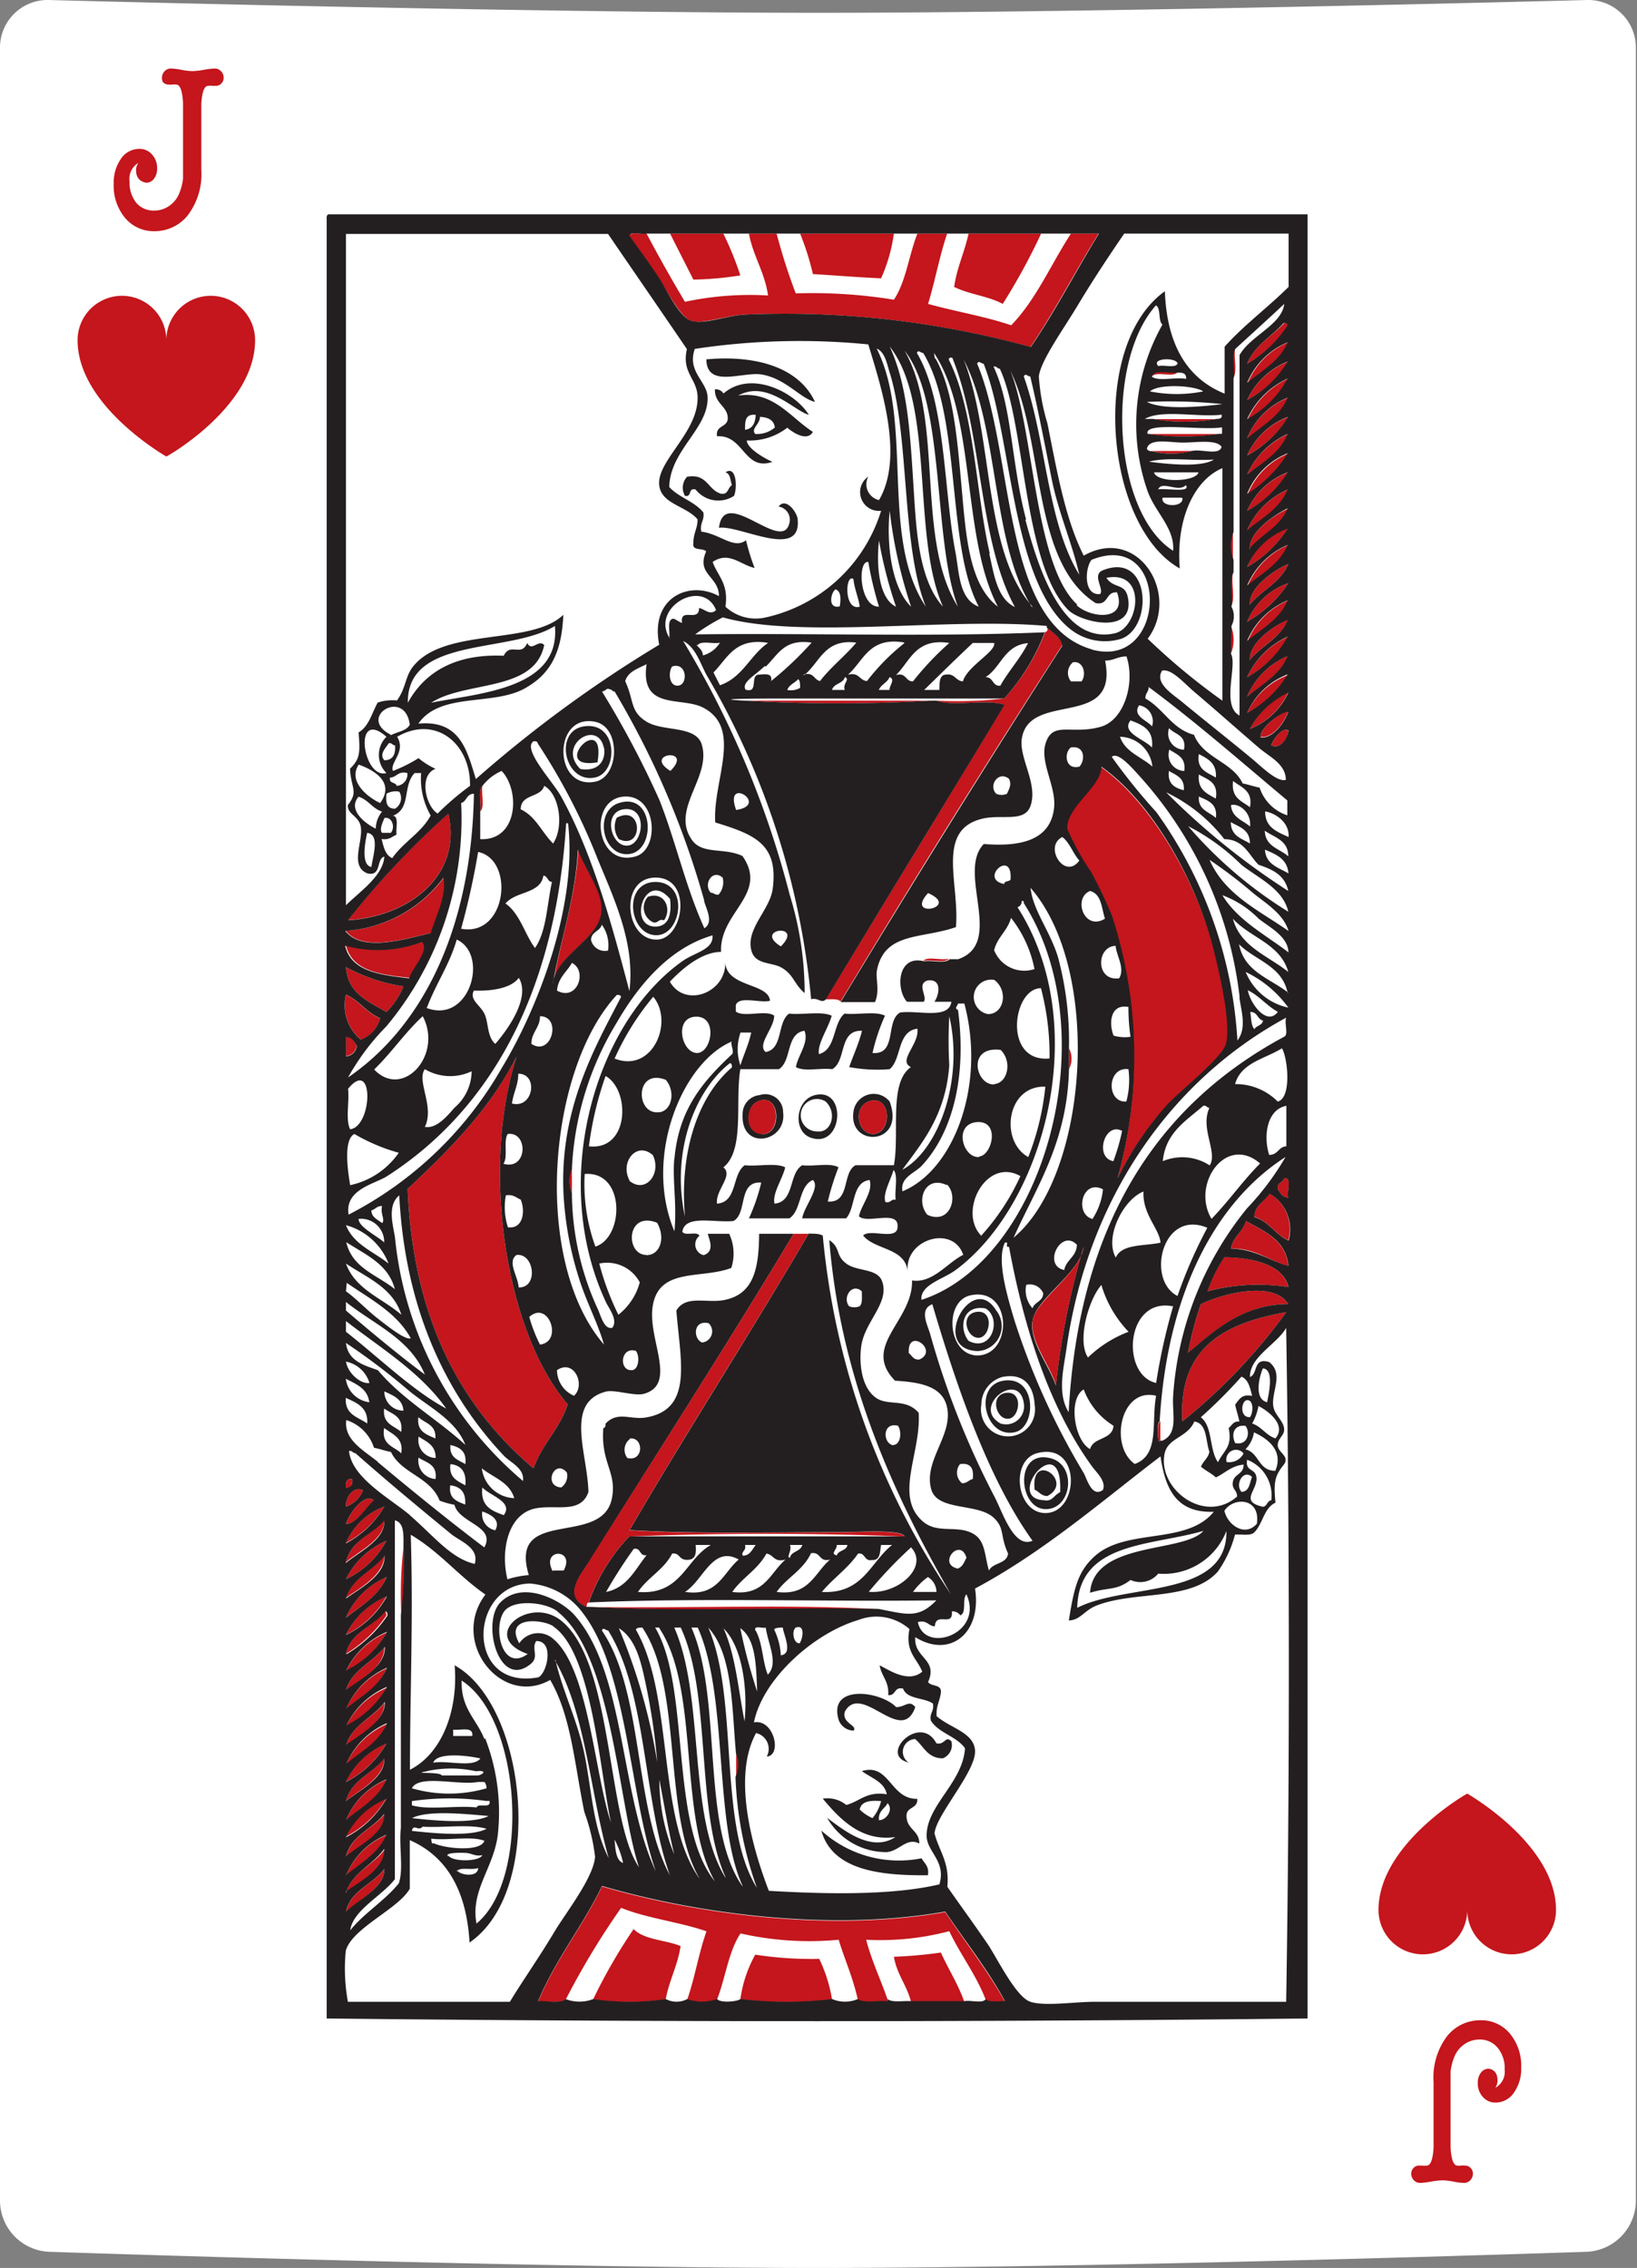 <svg xmlns="http://www.w3.org/2000/svg" viewBox="0 0 101.07 140"><rect x="0" y="0" width="101.07" height="140" fill="#808080" stroke="none"/><defs><style>.cls-1{fill:#fff;}.cls-2,.cls-3{fill:#c4161c;}.cls-3,.cls-4{fill-rule:evenodd;}.cls-4{fill:#231f20;}</style></defs><title>Монтажная область 50</title><g id="cards"><path class="cls-1" d="M98,0S68.83.79,50.53.79,3,0,3,0A2.94,2.94,0,0,0,0,3V135.9A3.17,3.17,0,0,0,3,139s29.21,1,47.5,1S98,139,98,139a3.17,3.17,0,0,0,3-3.13V3A2.94,2.94,0,0,0,98,0Z"/><path class="cls-2" d="M8.4,10.5a.78.78,0,0,1,.14-.44A1.13,1.13,0,0,0,8,11.19a2,2,0,0,0,.43,1.35A1.41,1.41,0,0,0,9.52,13a1.6,1.6,0,0,0,.94-.3,1.69,1.69,0,0,0,.62-.8,3.4,3.4,0,0,0,.22-.87q0-.42,0-1.71v-3q-.07-1.1-.42-1.1a.94.94,0,0,0-.24,0,.94.94,0,0,1-.24,0,.45.45,0,0,1-.34-.15A.5.5,0,0,1,10,4.8a.57.57,0,0,1,.16-.4.52.52,0,0,1,.39-.17,3.86,3.86,0,0,1,.65.08,3.88,3.88,0,0,0,.66.08,4.58,4.58,0,0,0,.73-.08,4.51,4.51,0,0,1,.67-.08.52.52,0,0,1,.39.17.57.57,0,0,1,.16.4.5.5,0,0,1-.14.35.45.45,0,0,1-.34.15l-.2,0a1.08,1.08,0,0,0-.28,0q-.35,0-.42,1.1v4.06a4.23,4.23,0,0,1-.82,2.81,2.6,2.6,0,0,1-2.07,1,2.29,2.29,0,0,1-1.82-.82,3.1,3.1,0,0,1-.7-2.1,2.55,2.55,0,0,1,.45-1.55,1.36,1.36,0,0,1,1.13-.61,1,1,0,0,1,.78.34,1.21,1.21,0,0,1,.32.86,1,1,0,0,1-.19.64.59.59,0,0,1-.49.25Q8.4,11.16,8.4,10.5Z"/><path class="cls-2" d="M92.46,128.44a.78.78,0,0,1-.14.44,1.13,1.13,0,0,0,.58-1.12,2,2,0,0,0-.43-1.35,1.41,1.41,0,0,0-1.13-.51,1.6,1.6,0,0,0-.94.3,1.69,1.69,0,0,0-.62.8,3.4,3.4,0,0,0-.22.87q0,.42,0,1.71v3q.07,1.1.42,1.1a.94.94,0,0,0,.24,0,.94.94,0,0,1,.24,0,.45.45,0,0,1,.34.15.5.5,0,0,1,.14.35.57.57,0,0,1-.16.4.52.52,0,0,1-.39.17,3.85,3.85,0,0,1-.65-.08,3.87,3.87,0,0,0-.66-.08,4.58,4.58,0,0,0-.73.08,4.49,4.49,0,0,1-.67.08.52.52,0,0,1-.39-.17.57.57,0,0,1-.16-.4.5.5,0,0,1,.14-.35.45.45,0,0,1,.34-.15l.2,0a1.08,1.08,0,0,0,.28,0q.35,0,.42-1.1v-4.06a4.23,4.23,0,0,1,.82-2.81,2.6,2.6,0,0,1,2.07-1,2.29,2.29,0,0,1,1.82.82,3.1,3.1,0,0,1,.7,2.1,2.55,2.55,0,0,1-.45,1.55,1.36,1.36,0,0,1-1.13.61,1,1,0,0,1-.78-.34,1.21,1.21,0,0,1-.32-.86,1,1,0,0,1,.19-.64.59.59,0,0,1,.49-.25Q92.46,127.79,92.46,128.44Z"/><path class="cls-2" d="M15.75,21a2.74,2.74,0,0,0-5.48,0,2.74,2.74,0,0,0-5.48,0c0,4.06,5.46,7.17,5.48,7.18S15.75,25.11,15.75,21Z"/><path class="cls-2" d="M85.11,117.9a2.74,2.74,0,0,0,5.48,0,2.74,2.74,0,0,0,5.48,0c0-4.06-5.46-7.17-5.48-7.18S85.11,113.84,85.11,117.9Z"/><path class="cls-3" d="M39.92,14.42q1.14,2.15,2.37,4.21a19.29,19.29,0,0,1,5.13-.39c-.21-1.46-.92-2.42-1.18-3.82h1.71a36.05,36.05,0,0,0,1.18,3.69,31.55,31.55,0,0,1,6.06.39c.74-1.1.93-2.76,1.45-4.08h1.84c-.47,1.37-.75,2.94-1.18,4.34,1.68.47,3.53.77,5.13,1.32,1.54-1.58,2.46-3.77,3.69-5.66h1.71c-1.43,2.3-2.69,4.77-4.21,7a57,57,0,0,0-17.64-2c-1.13.06-2.6.6-3.29.39s-1.59-2-2-2.63c-.62-.92-1.23-1.76-1.84-2.63C39,14.25,39.6,14.5,39.92,14.42Z"/><path class="cls-3" d="M41.37,14.42h3.29A20.14,20.14,0,0,1,45.71,17a20.5,20.5,0,0,1-2.9.26Z"/><path class="cls-3" d="M49.4,14.42h5.79a10.17,10.17,0,0,1-.79,2.76c-1.43-.06-2.81-.18-4.21-.26A16.67,16.67,0,0,0,49.4,14.42Z"/><path class="cls-3" d="M59.8,14.42h4.48a38.43,38.43,0,0,1-2.37,4.34c-.88-.48-2.12-.6-3-1.05C59.08,16.51,59.55,15.58,59.8,14.42Z"/><path class="cls-3" d="M79.28,19.95c.15,0,.23,0,.26.13A7.45,7.45,0,0,1,77,22.45C77.47,21.3,78.53,20.77,79.28,19.95Z"/><path class="cls-3" d="M79.54,21.13c-.48,1.19-1.59,1.74-2.5,2.5A4.63,4.63,0,0,1,79.54,21.13Z"/><path class="cls-3" d="M76.25,21.53c-.08.57.17,1.49-.13,1.84C76.21,22.8,75.95,21.88,76.25,21.53Z"/><path class="cls-3" d="M79.54,22.32A6.48,6.48,0,0,1,77,24.69,4.63,4.63,0,0,1,79.54,22.32Z"/><path class="cls-3" d="M79.54,23.37a6.28,6.28,0,0,1-2.5,2.5A5.07,5.07,0,0,1,79.54,23.37Z"/><path class="cls-3" d="M79.54,24.55C79,25.72,78,26.29,77,27.05A4.53,4.53,0,0,1,79.54,24.55Z"/><path class="cls-3" d="M79.54,25.74A6.67,6.67,0,0,1,77,28.11,4.49,4.49,0,0,1,79.54,25.74Z"/><path class="cls-3" d="M71.25,25.87h3.82A11.14,11.14,0,0,1,71.25,25.87Z"/><path class="cls-3" d="M79.54,26.79C79.07,28,78,28.56,77,29.29A5,5,0,0,1,79.54,26.79Z"/><path class="cls-3" d="M70.86,26.79h4.48A15.31,15.31,0,0,1,70.86,26.79Z"/><path class="cls-3" d="M71.12,27.84h2.5A4.84,4.84,0,0,1,71.12,27.84Z"/><path class="cls-3" d="M79.54,28a7.58,7.58,0,0,1-2.5,2.5A4.53,4.53,0,0,1,79.54,28Z"/><path class="cls-4" d="M44.79,29.16c.67-.46.75.93.53,1.45a1.78,1.78,0,0,1-2.37-.39c-.49-.14-.21.49-.66.39a1,1,0,0,1,.13-1.18c1.27-.22,1.27.83,2.11,1.05.45.06.4-.39.66-.53C45.08,29.66,45.11,29.24,44.79,29.16Z"/><path class="cls-3" d="M79.54,29.16A6.81,6.81,0,0,1,77,31.53,4.42,4.42,0,0,1,79.54,29.16Z"/><path class="cls-3" d="M79.54,30.21C79.07,31.41,78,32,77,32.72A4.85,4.85,0,0,1,79.54,30.21Z"/><path class="cls-4" d="M44.39,32.58c.32-2.65,3.87,1.59,4.34-.26a.82.82,0,0,0-.66-1.05c.45-.6,1.15.36,1.18.79C49.49,34.59,45.68,32.4,44.39,32.58Z"/><path class="cls-3" d="M79.54,31.4c-.47,1.16-1.63,1.62-2.37,2.5C77.08,32.8,78.83,31.7,79.54,31.4Z"/><path class="cls-3" d="M79.54,32.58A7.16,7.16,0,0,1,77,35,4.35,4.35,0,0,1,79.54,32.58Z"/><path class="cls-3" d="M76.12,32.85v1.71A2.31,2.31,0,0,1,76.12,32.85Z"/><path class="cls-3" d="M79.54,33.64c-.47,1.19-1.58,1.75-2.5,2.5A4.74,4.74,0,0,1,79.54,33.64Z"/><path class="cls-3" d="M79.54,34.82c-.48,1.14-1.64,1.61-2.37,2.5C77.09,36.23,78.81,35.1,79.54,34.82Z"/><path class="cls-3" d="M76.12,35.35C76,36,76.29,37,76,37.45,76.08,36.79,75.82,35.79,76.12,35.35Z"/><path class="cls-3" d="M79.54,36A7.44,7.44,0,0,1,77,38.38,4.23,4.23,0,0,1,79.54,36Z"/><path class="cls-3" d="M79.54,37.06c-.48,1.19-1.59,1.74-2.5,2.5A4.63,4.63,0,0,1,79.54,37.06Z"/><path class="cls-3" d="M79.54,38.24c-.48,1.14-1.65,1.6-2.37,2.5C77.09,39.65,78.81,38.52,79.54,38.24Z"/><path class="cls-3" d="M76,38.64a2.31,2.31,0,0,1,0,1.71Z"/><path class="cls-3" d="M64.67,38.77c.35.31.79.52.92,1.05q-7,10.87-13.69,22c-.17-.18-.57-.13-.92-.13C54.66,55.61,58.37,49.58,62,43.51c-1.1-.39-3.11.13-4.21-.26A26.16,26.16,0,0,0,62,43.12,13,13,0,0,0,64.54,39C64.64,39,64.69,38.92,64.67,38.77Z"/><path class="cls-3" d="M79.54,39.3A6.29,6.29,0,0,1,77,41.8,5.07,5.07,0,0,1,79.54,39.3Z"/><path class="cls-3" d="M79.54,40.48C79,41.65,78,42.22,77,43A4.63,4.63,0,0,1,79.54,40.48Z"/><path class="cls-3" d="M79.54,41.67A6.49,6.49,0,0,1,77,44,4.49,4.49,0,0,1,79.54,41.67Z"/><path class="cls-3" d="M79.54,42.72A4.43,4.43,0,0,1,77.17,45,5.17,5.17,0,0,1,79.54,42.72Z"/><path class="cls-3" d="M46,43.25H57.56A102.08,102.08,0,0,1,46,43.25Z"/><path class="cls-3" d="M79.54,43.91c-.27.76-1,1.68-1.71,1.58C77.79,44.94,79.07,43.94,79.54,43.91Z"/><path class="cls-3" d="M79.54,45.09c0,.57-.59,1.18-1.05.92C78.64,45.58,79.19,44.87,79.54,45.09Z"/><path class="cls-3" d="M69,72.73a28,28,0,0,0-.39-16.19,26.94,26.94,0,0,0-1.32-2.76,15.37,15.37,0,0,1-1.45-2.63c0-1.38,2.07-2.56,2.11-3.82,3,2.1,5.94,6.89,7.11,11.72.33,1.34,1,4.22.66,5.4-.25.89-3,3-3.69,3.82A20,20,0,0,0,69,72.73Z"/><path class="cls-3" d="M29.78,48.51c-.08.49.17,1.31-.13,1.58C29.73,49.61,29.48,48.78,29.78,48.51Z"/><path class="cls-3" d="M27.68,50.22c.87,3.74-2.31,6.33-6.19,6.58A52.32,52.32,0,0,1,27.68,50.22Z"/><path class="cls-3" d="M35.71,52.46c.44,1.23,1.56,2.63,1.45,3.82-.16,1.7-2.85,2.69-3,4.48C34.51,58.37,35.53,55.49,35.71,52.46Z"/><path class="cls-3" d="M27.41,54.17c.22,1.1-.49,2.41-.79,3.42-1.55.34-4.19,1.22-5.27-.13A8.24,8.24,0,0,0,27.41,54.17Z"/><path class="cls-3" d="M26.1,58.12c.5.48-.59,1.58-.79,2.24-1.79-.19-3.56-.39-3.95-2A7.61,7.61,0,0,0,26.1,58.12Z"/><path class="cls-3" d="M57,59.31c.27-.3,1.09,0,1.58-.13C58.34,59.48,57.52,59.22,57,59.31Z"/><path class="cls-3" d="M21.36,59.7a11,11,0,0,0,3.55,1.19,4.91,4.91,0,0,1-1.05,1.58C22.75,61.82,21.47,61.34,21.36,59.7Z"/><path class="cls-3" d="M21.36,61.41c.83.36,1.26,1.11,2.11,1.45a1.9,1.9,0,0,1-1.18,1.32A2.77,2.77,0,0,1,21.36,61.41Z"/><path class="cls-3" d="M21.36,64c.39,0,.49.3.66.53a.72.72,0,0,1-.66.66Z"/><path class="cls-3" d="M66,64.7A1.4,1.4,0,0,1,66,66Z"/><path class="cls-3" d="M31.89,65.23c-2.22,7-.67,17,3.16,21.46-.5,1.52-1.58,2.46-2.11,3.95-4.51-3.82-7.44-9.23-7.77-17.25C27.71,71,30.22,68.52,31.89,65.23Z"/><path class="cls-4" d="M46.9,67.6a1.1,1.1,0,0,1,1.45,1.05c.25,1.87-2.63,2.42-2.5.13A1.16,1.16,0,0,1,46.9,67.6ZM47.16,70c1.15-.08,1-2.63-.39-2C45.92,68.4,46.16,70,47.16,70Z"/><path class="cls-4" d="M54.93,68c1,2.71-2.54,2.85-2.24.66A1.26,1.26,0,0,1,54.93,68Zm-1.05,2c1.24,0,1.17-2.52-.26-2C52.69,68.34,52.91,69.94,53.87,70Z"/><path class="cls-3" d="M46.76,68c1.36-.66,1.54,1.9.39,2S45.92,68.4,46.76,68Z"/><path class="cls-3" d="M53.61,68c1.44-.54,1.51,2,.26,2C52.91,69.94,52.69,68.34,53.61,68Z"/><path class="cls-3" d="M35.31,72.08v1.58A2,2,0,0,1,35.31,72.08Z"/><path class="cls-3" d="M79.28,72.73c.53-.05.15.82.26,1.19-.39,0-.49-.3-.66-.53C78.82,73,79.24,73,79.28,72.73Z"/><path class="cls-3" d="M78.36,73.66a2.55,2.55,0,0,1,1.18,2.9c-.83-.36-1.19-1.18-2.11-1.45C77.5,74.38,78.08,74.17,78.36,73.66Z"/><path class="cls-3" d="M76.91,75.37c1.15.65,2.45,1.15,2.63,2.76C78.67,78,77.49,77,76,77.08,76.12,76.34,76.73,76.07,76.91,75.37Z"/><path class="cls-3" d="M79.54,79.45a12.21,12.21,0,0,0-5,.26,9.38,9.38,0,0,1,1.05-2.11C77,77.62,79.21,77.94,79.54,79.45Z"/><path class="cls-3" d="M79.54,80.5c-2.95,0-4.78,1.89-6.19,3a20.9,20.9,0,0,1,.79-3C75.36,79.9,78.61,79,79.54,80.5Z"/><path class="cls-3" d="M79.41,81A34.48,34.48,0,0,1,73,87.74C72.74,83.13,75.66,81.67,79.41,81Z"/><path class="cls-3" d="M71.64,87.74v1.19C71.48,89.3,71.39,87.79,71.64,87.74Z"/><path class="cls-3" d="M21.75,91.3c0,.34,0,.57-.4.53C21.32,91.48,21.41,91.26,21.75,91.3Z"/><path class="cls-3" d="M22.41,92A1.69,1.69,0,0,1,21.36,93C21.33,92.32,21.93,91.71,22.41,92Z"/><path class="cls-3" d="M23.07,92.61c-.49.5-1.1,1.5-1.71,1.45C21.59,93.37,22.52,92.14,23.07,92.61Z"/><path class="cls-3" d="M23.73,93a6,6,0,0,1-2.37,2.24A4.13,4.13,0,0,1,23.73,93Z"/><path class="cls-3" d="M23.73,93.8c.06,1.2-1.51,1.91-2.37,2.63C21.67,95.08,23,94.75,23.73,93.8Z"/><path class="cls-3" d="M23.86,95.11a5.48,5.48,0,0,1-2.5,2.37A5,5,0,0,1,23.86,95.11Z"/><path class="cls-3" d="M24.91,95.51a26.15,26.15,0,0,1-.13,4.21A26.17,26.17,0,0,1,24.91,95.51Z"/><path class="cls-3" d="M23.73,96c0,1.19-1.45,2-2.37,2.63C21.76,97.4,23,97,23.73,96Z"/><path class="cls-3" d="M23.86,97.35c-.47,1.2-1.57,1.77-2.5,2.5A4.85,4.85,0,0,1,23.86,97.35Z"/><path class="cls-3" d="M23.86,98.54a5.67,5.67,0,0,1-2.5,2.37A4.9,4.9,0,0,1,23.86,98.54Z"/><path class="cls-3" d="M36.36,99.2c5.92.09,12.2-.18,17.9.13C48.34,99.24,42.07,99.5,36.36,99.2Z"/><path class="cls-3" d="M23.73,99.46c.13,0,.1.16.13.26a8,8,0,0,1-2.5,2.37C21.67,100.74,23,100.45,23.73,99.46Z"/><path class="cls-3" d="M23.86,100.78a5.64,5.64,0,0,1-2.5,2.37A5,5,0,0,1,23.86,100.78Z"/><path class="cls-3" d="M23.73,101.7c0,1.19-1.45,2-2.37,2.63C21.75,103.05,23,102.64,23.73,101.7Z"/><path class="cls-3" d="M23.86,103c-.47,1.19-1.58,1.75-2.5,2.5A4.85,4.85,0,0,1,23.86,103Z"/><path class="cls-3" d="M23.86,104.2a5.85,5.85,0,0,1-2.5,2.37A4.9,4.9,0,0,1,23.86,104.2Z"/><path class="cls-4" d="M56.51,105.38c-.85,2.43-3.29-1.55-4.34.26-.24.73.8.86.53,1.19a1,1,0,0,1-.92-.66c-.67-2.23,2.59-1.79,3.55-.79C55.9,105.38,56.13,104.9,56.51,105.38Z"/><path class="cls-3" d="M23.73,105.12c0,1.18-1.46,2-2.37,2.63C21.75,106.47,23,106.06,23.73,105.12Z"/><path class="cls-3" d="M23.86,106.44c-.48,1.19-1.59,1.74-2.5,2.5A4.85,4.85,0,0,1,23.86,106.44Z"/><path class="cls-4" d="M58.74,107.49a.88.88,0,0,1-.53,1.05c-.95,0-1.18-.75-1.71-1.19a.79.79,0,0,0-.4,1.45c-1.89-.46.72-3.07,1.71-1.19C58.33,107.75,58.37,107.11,58.74,107.49Z"/><path class="cls-3" d="M23.86,107.62a6.09,6.09,0,0,1-2.5,2.37A4.78,4.78,0,0,1,23.86,107.62Z"/><path class="cls-3" d="M27.81,107.62c.49.08,1.31-.17,1.58.13C28.9,107.67,28.08,107.92,27.81,107.62Z"/><path class="cls-3" d="M45.45,108.28a1.68,1.68,0,0,1,0,1.45Z"/><path class="cls-3" d="M23.73,108.54c0,1.19-1.49,1.93-2.37,2.63C21.71,109.86,23,109.49,23.73,108.54Z"/><path class="cls-4" d="M53.21,109.33c1.71-.53,1.76,1.75,3.42,1.71.06.63-.67.47-.66,1.05,0,.85.79.88.79,1.71-.78-.4-1.21.45-2,.53a4.21,4.21,0,0,1-3.69-2.11c1,.73,2.72,2.16,4.21,1.18-2.12.3-3.46-1.15-4.48-2.37a1.84,1.84,0,0,1,1.45.39c.84-.22,1.25-.86,2.5-.66C54.61,110,53.8,109.76,53.21,109.33Zm-.13,2.37a2.51,2.51,0,0,0,.79.53,2.62,2.62,0,0,0,.53-1.05C53.74,111.13,53.18,111.18,53.08,111.7Zm1.19.66c.46,0,.91-.66.53-1.05C54.63,111.66,54.21,111.78,54.27,112.36Z"/><path class="cls-3" d="M23.86,109.86c-.48,1.19-1.59,1.74-2.5,2.5A4.63,4.63,0,0,1,23.86,109.86Z"/><path class="cls-3" d="M23.86,111a6.09,6.09,0,0,1-2.5,2.37A4.68,4.68,0,0,1,23.86,111Z"/><path class="cls-3" d="M23.73,112c.06,1.2-1.51,1.91-2.37,2.63C21.7,113.27,23,112.91,23.73,112Z"/><path class="cls-4" d="M50.71,113a7.12,7.12,0,0,0,6.19,1.71c.17.32.48.48.39,1.05C54.73,115.77,51.42,115.6,50.71,113Z"/><path class="cls-3" d="M23.86,113.28c-.5,1.17-1.59,1.74-2.5,2.5A4.63,4.63,0,0,1,23.86,113.28Z"/><path class="cls-3" d="M23.73,114.2c.06,1.2-1.44,2-2.37,2.63C21.76,115.57,23,115.16,23.73,114.2Z"/><path class="cls-3" d="M23.73,115.39c0,1.17-1.57,1.85-2.37,2.63C21.67,116.67,23,116.34,23.73,115.39Z"/><path class="cls-3" d="M60.85,123.42c-.6-1.55-1.55-2.75-2.24-4.21a16.68,16.68,0,0,1-5.13.53c.34,1.32.89,2.44,1.32,3.69v.13c-.6-.06-1.45.13-1.84-.13-.29-1.34-.8-2.44-1.18-3.69a19.27,19.27,0,0,1-6.06-.39c-.74,1.1-.93,2.76-1.45,4.08a2.79,2.79,0,0,1-1.84,0c.47-1.33.71-2.88,1.19-4.21-1.66-.58-3.68-.8-5.27-1.45a47.72,47.72,0,0,0-3.42,5.66c-.35.26-1.15.08-1.71.13,1.09-2.6,2.75-4.63,3.95-7.11,5.8,1.7,14.07,2.84,21.19,1.58,1.23,1.84,2.58,3.56,3.69,5.53C61.62,123.52,61.07,123.64,60.85,123.42Z"/><path class="cls-3" d="M41.1,123.42a15.36,15.36,0,0,1-4.48,0,33.62,33.62,0,0,1,2.5-4.34c.64.67,2,.67,2.9,1.05C41.84,121.34,41.32,122.23,41.1,123.42Z"/><path class="cls-3" d="M59.53,123.55H56.24c-.25-1-.87-1.68-1.05-2.76a27.84,27.84,0,0,0,2.9-.26C58.55,121.55,59.14,122.45,59.53,123.55Z"/><path class="cls-3" d="M51.37,123.42a24.44,24.44,0,0,1-5.66,0,7.81,7.81,0,0,1,.92-2.76,22.84,22.84,0,0,0,3.95.26A9.15,9.15,0,0,1,51.37,123.42Z"/><path class="cls-4" d="M43.61,22.18c3.05-.27,5.71.48,6.71,2.63-.91-.2-1.86-1.52-3.42-1.71C45.7,23,43.63,23.93,43.61,22.18Z"/><path class="cls-3" d="M71.12,23.24c.12-.49,1.06-.17,1.58-.26C72.44,23.33,71.39,22.89,71.12,23.24Z"/><path class="cls-4" d="M45.58,24.42c2.16-.32,3.22,1.36,4.61,2.24-.36.64-1.3,0-1.58-.26a3.78,3.78,0,0,1-2.5.79c0,.46,1,1.06,1.58,1.32-1.75.6-1.75-1.68-3.42-1.58-.11-.73.72-.51.66-1.19s-.82-.85-.79-1.71a.58.58,0,0,1,.53.26c1.71-1.48,4.43-.06,5.27,1.32C49,25.34,47.35,23.44,45.58,24.42ZM46,26.53c.47-.06.63-.42.66-.92C46,25.54,46,26,46,26.53Zm.66.26a1.69,1.69,0,0,0,1.18-.4c-.06-.47-.42-.63-.92-.66C46.92,26.2,46.34,26.46,46.63,26.79Z"/><path class="cls-4" d="M20.3,13.23H80.73V124.6c-19.88.22-40.68.22-60.56,0v-111C20.16,13.44,20.15,13.25,20.3,13.23Zm2.37,40.68c-1.11-.47-.22-2-.4-2.9-.13-.66-.85-.75-.79-1.32.67-.86.19-1,.13-2.24.62-.59.63-1,.53-2.24.64-.37.82-1.2,1.18-1.84a2.85,2.85,0,0,1,1.19-.13c.53-.73.5-1.39.92-2,1.88-2.57,7.35-1.35,9.35-3.29-.1,2.43-.85,3.74-2.5,4.61-2,1-5.12.19-6.45,2.11,2.57-.24,3,1.63,3.55,3.42a78,78,0,0,1,11.32-8.29c-.58-2.93,1.88-4,3.69-3,0-1.23-1.43-1.34-.79-2.76-.2-.24-.9,0-.79-.53,0-.61.26-.88.26-1.45-.73-.85-2.24-.94-2.37-2.11-.16-1.49,2.39-3.25,2.37-5.4,0-1.17-1-1.5-.66-3-1.62-2.38-3.25-4.74-4.87-7.11H21.36V55.88c.87-.86,2.29-1.81,2.37-3C23.21,53,23.59,54.13,22.67,53.91ZM66.12,14.42H39.92c-.32.08-1-.17-1.05.13.61.87,1.23,1.71,1.84,2.63.39.58,1.2,2.41,2,2.63s2.16-.33,3.29-.39a57,57,0,0,1,17.64,2c1.52-2.21,2.78-4.68,4.21-7Zm3.29,0c-.8,1.17-1.82,2.68-2.9,4.48-.82,1.37-2.27,3.38-2.37,4.34a12.92,12.92,0,0,0,.53,2.9c.61,3.05,1.1,5.89,2.24,8.16,3.36-1.9,6,2.39,3.95,5.13a40.28,40.28,0,0,0,4.61,3.82V28.9c-1.7.71-2.88,3.08-2.63,6.19-4.65-2.61-5.58-13.79-.92-17.11.12,3.21,1.31,5.36,3.69,6.32v-2.9c1.2-1.34,2.67-2.42,3.95-3.69V14.42ZM76,40.35c.41.74-.62,3.22.53,3.82V21.92c.68-1.21,2.61-1.86,2.76-3.16-1,.94-2,1.84-3,2.76-.3.36,0,1.27-.13,1.84,0,2.66,0,6.39,0,9.48a2.31,2.31,0,0,0,0,1.71v.79c-.3.44,0,1.45-.13,2.11a1.26,1.26,0,0,1,0,1.19ZM72.43,34c.11-1.4-1.11-2.37-1.58-3.69a12.49,12.49,0,0,1,.92-10.27c-.28-.24-.08-1-.4-1.19C68.23,22.35,68.68,31.62,72.43,34ZM77,22.45a7.45,7.45,0,0,0,2.5-2.37c0-.1-.11-.15-.26-.13C78.53,20.77,77.47,21.3,77,22.45Zm-34.1-.92c-.5,1.43.76,2,.79,3,.05,1.93-2.32,3.26-2.37,5.53.58.65,1.57.89,2.11,1.58.07.51-.24.64-.13,1.18,1.15.13,2,1.11,2.76.53a13.22,13.22,0,0,0,.53,1.71C45.74,34.88,45,34,44,34.69c.31.87,1,1.34.79,2.76a2.74,2.74,0,0,0,2.5.66,9.64,9.64,0,0,0,7.11-6.58,1.16,1.16,0,0,1-.79-2.11,1,1,0,0,0,.66,1.45c1.59-2.71.08-7.13-.66-9.61A43.16,43.16,0,0,0,42.95,21.53ZM77,23.63c.91-.76,2-1.32,2.5-2.5A4.63,4.63,0,0,0,77,23.63ZM57.16,37.45c-1.52-3.79-1-10.58-2.24-14.48-.16-.52-.29-1.25-.79-1.45C56.43,26.1,54.3,33.15,57.16,37.45ZM54.93,21.39c1.08,2.33,1.25,5.18,1.45,8.29.18,2.76.26,6,1.84,7.77C56.25,33,57.76,25,54.93,21.39Zm4.21,16.06c-1.57-4.18-.75-12.59-3.29-15.8C58.31,25.92,56.5,33.26,59.14,37.45ZM57,21.79c-.16,0-.3-.23-.39,0,1.79,3,1.65,8.47,2.37,12.24.25,1.29.21,2.95,1.45,3.42C58.41,33.66,59.38,25.72,57,21.79Zm.79.39c1.09,2,1.31,4.93,1.58,7.9s.45,6,2.24,7.37c-2.26-4.27-1.32-11.75-3.95-15.67C57.71,21.94,57.67,22.16,57.82,22.18Zm3.29,12c.28,1.21.47,2.77,1.58,3.29-2.25-4.11-2-10.73-3.82-15.27a.13.13,0,0,0-.26,0C60.18,25.39,60.25,30.5,61.11,34.16Zm2.63,3.29c-2.52-4-2-11-4.21-15.27C61.35,26.86,60.67,34,63.75,37.45Zm9-15c0-.43-1.7-.38-1.19.13C71.87,22.5,72.56,22.75,72.7,22.45ZM77,24.69a6.48,6.48,0,0,0,2.5-2.37A4.63,4.63,0,0,0,77,24.69Zm-9.61,15.4c4.74,1.33,4.87-7.5,0-5.53-.42.54-.49,2.22.53,2.11.27-.3-.5-1.14.13-1.45,3-1.24,3.17,3.5,1.18,4.21A3.43,3.43,0,0,1,66,38.77c-3.6-3-3.51-11.91-5.27-16.32-.16,0-.3-.23-.4,0C62.67,28,61.79,38.5,67.43,40.09Zm-4.08-8c.85,3.18,2.34,7.73,5.53,7,1.51-.36,2-3.92-.53-3.42.47.69,1.13.31,1.32,1.18.5,2.38-2.92,1.58-3.69.79-2.8-2.89-2.61-11.45-4.21-14.88-.17,0-.18-.17-.39-.13C62.48,25,62.44,28.65,63.35,32.06Zm3.16,5.27c.89.82,3.14,1,2.5-.79-.73-.07-.5.82-1.32.66-4-2.55-3.13-9.95-5.27-14.35C63.84,26.49,63.86,34.91,66.51,37.32ZM72.7,23c-.52.09-1.46-.23-1.58.26.44.3,1.45,0,2.11.13C73.26,23,72.95,23,72.7,23ZM66.64,35.48c-.46-2-1.29-3.83-1.71-5.92s-.82-4.21-1.32-6.32c-.16,0-.3-.23-.4,0C64.59,27.08,64.64,32.26,66.64,35.48ZM77,25.87a6.28,6.28,0,0,0,2.5-2.5A5.07,5.07,0,0,0,77,25.87ZM71,24.16a8.32,8.32,0,0,0,3.29,0C73.71,23.78,71.54,23.68,71,24.16ZM77,27.05c.91-.76,2-1.33,2.5-2.5A4.53,4.53,0,0,0,77,27.05Zm-1.58-2.11a31.77,31.77,0,0,0-4.61-.13C71.83,25.34,74.27,25.09,75.46,24.95Zm-.39.92c.21,0,.46,0,.39-.26-1.5.17-3.68-.34-4.74.26h.53A11.14,11.14,0,0,0,75.07,25.87Zm2,2.24a6.67,6.67,0,0,0,2.5-2.37A4.49,4.49,0,0,0,77,28.11Zm-6.19-1.32a15.31,15.31,0,0,0,4.48,0h.13v-.4C74.18,26.59,70.58,26,70.86,26.79ZM77,29.29c.93-.73,2-1.3,2.5-2.5A5,5,0,0,0,77,29.29Zm-5.92-1.45a4.84,4.84,0,0,0,2.5,0c.56-.15,1.71.31,1.84-.26-.33-.47-1.52-.26-2.37-.26s-2.11-.3-2.24.39C70.88,27.82,71,27.87,71.12,27.84ZM77,30.48a7.58,7.58,0,0,0,2.5-2.5A4.53,4.53,0,0,0,77,30.48Zm-2.11-2.11c-1.27.09-2.89-.17-3.95.13C72,28.64,74.16,28.88,74.94,28.37ZM77,31.53a6.81,6.81,0,0,0,2.5-2.37A4.42,4.42,0,0,0,77,31.53Zm-3-2.37H71.25C71.42,29.82,73.83,29.76,74,29.16Zm-2.5,1.05c.48-.09,2.07.23,1.71-.26C72.76,30.43,71.73,29.64,71.51,30.21ZM77,32.72c.92-.75,2-1.31,2.5-2.5A4.85,4.85,0,0,0,77,32.72Zm-4.08-2H71.78C71.63,31.33,73.11,31.33,73,30.74Zm4.21,3.16c.74-.89,1.9-1.35,2.37-2.5C78.83,31.7,77.08,32.8,77.17,33.9ZM54.93,31.53c-.21,2.13.13,4.76,1.32,5.92A29.14,29.14,0,0,1,54.93,31.53ZM77,35a7.16,7.16,0,0,0,2.5-2.37A4.35,4.35,0,0,0,77,35ZM54.27,33.37c-.16,1.36-.06,3.56,1.05,4.08A27.1,27.1,0,0,1,54.27,33.37ZM77,36.14c.92-.75,2-1.31,2.5-2.5A4.74,4.74,0,0,0,77,36.14ZM53.61,34.69c-.69-.1-.55,2.79.66,2.76A21.81,21.81,0,0,1,53.61,34.69Zm23.56,2.63c.73-.89,1.89-1.36,2.37-2.5C78.81,35.1,77.09,36.23,77.17,37.32ZM52.69,35.74c-.52-.34-.59,2,.39,1.71C53,36.87,52.76,36.38,52.69,35.74ZM77,38.38A7.44,7.44,0,0,0,79.54,36,4.23,4.23,0,0,0,77,38.38Zm-25.41-2c-.3.18-.51,1.24.26,1.05C51.91,37,51.94,36.54,51.63,36.4Zm-10.27,3c.06-.43-.17-1.14.26-1.19.2.07.33.2.53.26-.15-1,1.06,0,1.05-.92.35.06.67.49,1.05.13C43.38,35.62,40.1,37.55,41.37,39.43ZM77,39.56c.91-.76,2-1.31,2.5-2.5A4.63,4.63,0,0,0,77,39.56Zm-12.37-.79s0-.13,0-.13c-6.09-.55-15.18.83-20-.53a12.14,12.14,0,0,0-1.71,1.05c7.16-.09,14.65.17,21.59-.13A13,13,0,0,1,62,43.12H48.34c-.58,0-5,0-2.37.13a102.08,102.08,0,0,0,11.58,0h.26c1.1.39,3.11-.13,4.21.26C58.37,49.58,54.66,55.61,51,61.68c-.29.3-.45-.11-.92,0a48.27,48.27,0,0,0-6.45-20c-.39-.71-.67-1.72-1.45-2.11a58.57,58.57,0,0,1,6.58,15.67,20.53,20.53,0,0,1,.92,6.06c-.65-.53-.67-1.15-1.45-1.58-.62-.34-1.61-.16-1.84-1.05-.35-1.35,1.15-2.49,1.32-3.82.35-2.74-1.1-3.33-3.55-4.08-.17-2.58,1.75-5.84-.79-7.11C42,43,39.51,43.85,39.92,41c-.52.27-1.14.44-1.32,1.05.56,1.19.28,1.86,1.32,2.5S43,44.75,43.34,46c.56,2-1.9,3.9-.66,5.79.63,1,2,.5,3.16,1.05,1.64,2.36-1.43,3.46-1.32,5.92-1.17,0-2.37,1-3.16,1.84.93,1.64,3.46.7,3.42-1.19.08,1.55,2.68,1.26,2.76,2.37-.64.15-1.9-.32-2.11.26v.4c.49.39,1.88-.13,2.37.26,0,.77-1.08,1.78-.53,2.24,1.09-.18.7-1.84,1.45-2.37.84.09,2-.17,2.63.13-.21.78-.89,1.71-.79,2.37,1.08-.28.84-1.88,1.58-2.5.79.09,1.93-.17,2.5.13A12,12,0,0,0,53.87,65c1.54.13.78-2,1.71-2.5,1.12-.15,3,.45,3.16-.66H57.69c.29-.4.5-1.42-.4-1.32-.74.21,0,1-.26,1.32H56c-.7-.76-.6-2.92,1.05-2.5.49-.08,1.31.17,1.58-.13h.53c2.9-1-.12-5.35,1.58-7.11,2.34.19,4.13-.26,4.34-2.24.14-1.3-.88-2.78-.53-3.95.44-1.45,1.57-.52,3.42-1.05,1.44-.41,2.13-2.71,1.58-4.34-.53,0-.79.26-1.32.26.85,4.25-4.58,1.87-5.13,4.74-.24,1.22,1,2.83.53,4.21-.35,1.05-1.73.54-2.9.79-3,.65-1.47,4-1.71,6.71-2.12.74-4.38.29-4.87,2.63-.11.53.19,1.3-.13,2H51.9q6.72-11.12,13.69-22C65.46,39.29,65,39.08,64.67,38.77Zm12.51,2c.72-.9,1.89-1.36,2.37-2.5C78.81,38.52,77.09,39.65,77.17,40.75ZM26.62,43.38c2.91-.6,8-.82,7.64-4.74-2.78,1.74-9.13.61-9.08,4.74,1.33-2.41,3.68-3,5.92-2.9.41-.85,1.08.1,1.45-.79.29.57.69-.26,1.05.13C33,42.74,28.75,42,26.62,43.38ZM77,41.8a6.29,6.29,0,0,0,2.5-2.5A5.07,5.07,0,0,0,77,41.8Zm-34-2c.15.2.38.32.4.66a1.77,1.77,0,0,0,1.05-.79C44.08,39.78,43.3,39.52,43.08,39.82Zm4.34-.13c-2-.29-2.44,1-3.29,1.84.13.27.27.52.4.79C45.86,41.82,46.32,40.43,47.42,39.69Zm-.13,1.45c-.59.58-1.44,1-1.18,1.45.82.25.27-.87.79-.92s.87-.08.79.39a21.14,21.14,0,0,0,2.5-2.37C48.44,39.43,48.08,40.35,47.29,41.14Zm2.37.53c.68-.2.65.31,1.05.39.67-.87,1.54-1.54,2.24-2.37C50.91,39.41,50.63,40.88,49.66,41.67Zm6.19-2c-2.13-.33-2.44,1.15-3.42,2,.71-.18.7.36,1.18.39A13.36,13.36,0,0,1,55.85,39.69ZM52.16,41.8c-.11.42-.68.37-.79.79h.79C52,42.21,52.52,41.92,52.16,41.8Zm3.16-.13c.66-.17.56.4,1.05.39a18.09,18.09,0,0,1,2.24-2.37C56.53,39.37,56.21,40.8,55.32,41.67Zm-.4.13c-.14.35-.52.44-.66.79h.66C54.89,42.36,55.3,41.93,54.93,41.8Zm6.45-2.11H60.06c-1,.94-2,1.92-3,2.9H58c0-.42,0-.79.26-.92.71-.18.7.36,1.19.39C59.73,41.11,61.5,40.23,61.38,39.69Zm-.53,2.11c.52,0,.4.56.92.53.52-.93,1.23-1.67,1.71-2.63C62,39.83,61.82,41.19,60.85,41.8ZM77,43c.91-.76,2-1.33,2.5-2.5A4.63,4.63,0,0,0,77,43ZM66.25,40.88a.84.84,0,0,0-.13,1.18h.66C67.1,41.61,66.88,40.78,66.25,40.88Zm-24.75.26c-.26.36-.19,1.27.4,1.18S42.41,40.86,41.5,41.14Zm36.2,5c-1.36-1.17-2.64-2.31-3.95-3.42-.68-.58-1.42-1.46-2-1.32-.51.8.75,1.51,1.32,2,1.42,1.17,2.87,2.31,4.21,3.42.68.57,1.57,1.47,2.11,1.32C79.38,47.15,78.37,46.72,77.7,46.14ZM77,44a6.49,6.49,0,0,0,2.5-2.37A4.49,4.49,0,0,0,77,44ZM48.61,42.59a1.12,1.12,0,0,0,.79-.13c0-.2,0-.49-.13-.53C49.07,42.17,48.72,42.26,48.61,42.59Zm-5.13,13a53.28,53.28,0,0,0-5.53-12.9c-.13,0-.16-.11-.26-.13s-.15-.08-.26,0-.16.11-.26.13a58.06,58.06,0,0,1,3.55,6.71c1,2.54,1.63,5.41,2.77,7.9C44.07,56.94,43.61,56.11,43.47,55.62ZM70.72,43.12c1.13.63,1.63,1.88,3,2.24.57,1.45,2.38,1.66,3,3,.37.07.68.19,1.05.26a2.67,2.67,0,0,0,1.71,1.71v-.92c-2.82-2.36-5.57-4.78-8.56-7C70.93,42.71,70.7,42.79,70.72,43.12ZM77.17,45a4.43,4.43,0,0,0,2.37-2.24A5.17,5.17,0,0,0,77.17,45Zm-53.05.39c.4-.22,1-.27,1.18-.66C25,42.44,22,44.27,24.12,45.35Zm47-.53a1,1,0,0,0-.79-1.32C69.89,44.19,70.82,44.47,71.12,44.83Zm6.71.66c.7.1,1.44-.82,1.71-1.58C79.07,43.94,77.79,44.94,77.83,45.48Zm-6.71.66c.14-1.14-.58-1.43-1.32-1.71C69.2,45.23,70.64,45.62,71.12,46.14ZM36.76,48.25c1.49-.31,1.58-3.36,0-3.69C34.12,44,34.14,48.79,36.76,48.25Zm-12.9-.53a1.57,1.57,0,0,1,0-2.24C21.77,43.65,22.39,48.13,23.86,47.72Zm.66-2.24c.57.94-.47,1.58-.26,2.11a9.11,9.11,0,0,0,1.58-.79,4.72,4.72,0,0,0,1.05.66c-1.06.39-.6,2.32.13,2.76a17,17,0,0,1,2-1.71C29.06,45.88,26.88,44.12,24.52,45.48Zm48.58.79c.17-.91-.57-.92-.92-1.32A1,1,0,0,0,73.09,46.28Zm5.4-.26c.46.26,1-.35,1.05-.92C79.19,44.87,78.64,45.58,78.49,46Zm-9.35-.53c.32.95,1.31,1.23,2,1.84A2.05,2.05,0,0,0,69.14,45.48ZM36.89,53a38.52,38.52,0,0,0-3.69-7.11c0-.1-.11-.15-.26-.13-.72.48,1.19,2.47,1.71,3.42,2,3.63,3.18,8.11,4.21,12C39.23,58.2,37.89,55.44,36.89,53ZM23.73,46.93c.5,0,.71-.34.66-.92-.17,0-.18-.17-.39-.13C23.83,46.16,23.39,46.55,23.73,46.93Zm42.39-.79c-.45.33-.35,1.42.53,1.18C67,46.94,67,46,66.12,46.14Zm7,1.45c.11-.86-.45-1-.92-1.32A1,1,0,0,0,73.09,47.59Zm-31.73,0c1.49-1.48-1.76-1.09,0,0Zm35.15,14a24.55,24.55,0,0,0-6.19-13.69c-.45-.49-1.32-1.52-1.71-1.18a37,37,0,0,0,2.76,3.42,26.83,26.83,0,0,1,5,14.09C77,63.44,76.62,62.38,76.52,61.55ZM75.07,48c.06-.9-.5-1.16-1.05-1.45C73.86,47.52,74.54,47.68,75.07,48ZM22.15,47.2c-.68,1,.51,2,1.32,2.37C24.32,48.42,23.35,47.63,22.15,47.2ZM72,68.26c.68-.79,3.44-2.93,3.69-3.82.32-1.18-.33-4.05-.66-5.4C73.9,54.22,71,49.43,68,47.33c0,1.25-2.13,2.44-2.11,3.82a15.37,15.37,0,0,0,1.45,2.63,26.94,26.94,0,0,1,1.32,2.76A28,28,0,0,1,69,72.73,20,20,0,0,1,72,68.26ZM29.65,50.09V51.8c2.34.11,2.48-3,1.32-4.21a3,3,0,0,0-1.18.92C29.48,48.78,29.73,49.61,29.65,50.09Zm43.44-1.32c.06-.77-.49-.92-.92-1.18C72.07,48.39,72.53,48.64,73.09,48.78Zm-49-.79c-.11.42.34.27.4.53a.71.71,0,0,0,.66-.79C24.59,47.58,24.52,47.95,24.12,48Zm.13,2.37c.44,0,.21.76.26,1.18-.29.11-.45.34-.92.26.13.49.22,1,.66,1.18.69-1,1.79-1.55,2.37-2.63A4.58,4.58,0,0,1,26,47.72h-.4C24.83,48.53,25.41,49.91,24.25,50.36ZM61.51,49a.82.82,0,0,0,.66,0c.16-.36.29-.55.13-.92C61.66,47.55,61,48.48,61.51,49Zm13.56.26c.15-1-.53-1.14-1.05-1.45C73.92,48.78,74.56,49,75.07,49.3Zm2.11.53c.17-1-.56-1.19-1.05-1.58C76,49.29,76.68,49.44,77.17,49.83ZM33.6,48.51c-.21.75-1.45.48-1.45,1.45.93.43,1.3,1.42,2,2.11C34.85,51,34.52,49,33.6,48.51ZM45.45,50c2.11-.32-.79-2.17,0,0ZM77.7,53.38c-.61-.62-.9-1.56-2.11-1.58A10,10,0,0,0,72,48.91,44.58,44.58,0,0,0,79.54,55C79.32,54,78.56,53.67,77.7,53.38ZM23.86,49c-.05.53,0,.92.53.92a.76.76,0,0,0,.26-1.05A1.12,1.12,0,0,0,23.86,49Zm4.61.53a20,20,0,0,1-4.61,13.82,14.63,14.63,0,0,0-2.37,3.16c4.69-3.2,7.63-9.31,7.77-17.51C28.79,49,28.82,49.48,28.47,49.57ZM23.2,51.15a1.69,1.69,0,0,1,.39-1.05c-.6-.19-.85-.73-1.45-.92C21.43,50,22.58,50.86,23.2,51.15Zm16.06,1.71c1.47-.44,1.31-3.74-.66-3.69C36.26,49.24,36.75,53.61,39.26,52.86Zm35.81-2.37c.11-.9-.51-1.07-1.05-1.32C73.95,50,74.65,50.11,75.07,50.49ZM76,49.7c.06.78.73.93,1.18,1.32C77.27,50.14,76.48,49.56,76,49.7Zm2.11.39c0,1,.75,1.26,1.45,1.58C79.62,50.65,78.56,50.14,78.1,50.09ZM21.49,56.81c3.88-.25,7.06-2.84,6.19-6.58A52.32,52.32,0,0,0,21.49,56.81Zm2.11-5.4h.53c.28-.32.1-1-.39-.92C23.62,50.77,23.41,51.22,23.59,51.41ZM31,65.89c2.09-3.44,4.65-9.79,4.08-15,0-.07-.11-.15-.13,0-.65,10.29-4.59,17.57-11.06,21.72-.77.49-2.61.8-2.37,2.37A23,23,0,0,0,31,65.89ZM77.17,52.07c0-.86-.62-1-1.18-1.32C76,51.62,76.66,51.75,77.17,52.07Zm2.37,4.21c-.31-1.41-1.88-2.09-2.9-2.9A13.29,13.29,0,0,0,73.36,51,26.42,26.42,0,0,0,79.54,56.28Zm0-3.42c0-1-.86-1.16-1.45-1.58C78.12,52.27,79,52.38,79.54,52.86Zm-56.61.66c.09-.69.55-2-.26-2.11C22.56,51.91,22.25,53.41,22.94,53.52Zm43.71-.4c-.4-.44-.58-1.09-1.05-1.45C64.41,52.25,65.74,54.36,66.64,53.12ZM28.47,57.33c2.82.53,3.34-4.26,1.05-4.74A46.54,46.54,0,0,1,28.47,57.33Zm5.66,3.42c.18-1.79,2.87-2.77,3-4.48.11-1.19-1-2.58-1.45-3.82C35.53,55.49,34.51,58.37,34.13,60.76Zm45.42-6.85c-.08-.89-.77-1.16-1.45-1.45C78.15,53.37,78.94,53.55,79.54,53.91Zm0,3.55c-.34-1.09-1.45-1.71-2.24-2.37a27.81,27.81,0,0,0-2.63-2C75.62,55.24,77.74,56.2,79.54,57.46ZM62,54.57c0-.19.29-.15.39-.26C62.55,52.33,60.4,54.26,62,54.57Zm-18.17.53c.25,0,.29.15.53.13a1.16,1.16,0,0,0,.26-1.05C44,53.62,43.41,54.56,43.87,55.09Zm-12.64.66c.91.62,1.19,1.88,1.84,2.76.71-1,.74-2.69,1.05-4.08-.27,0-.26-.36-.53-.39C33.38,55.18,31.88,55,31.23,55.75Zm-9.87,1.71c1.07,1.35,3.72.48,5.27.13.3-1,1-2.32.79-3.42A8.24,8.24,0,0,1,21.36,57.46ZM40.58,58c1.69-.07,2.2-4-.26-3.82C38.22,54.36,38.62,58.07,40.58,58ZM66,66c-.1,4.5-2,7.25-3.42,10.4,4.59-3.81,5.52-16.45,1.05-21.59.13,1.38,1.24,2.71,1.71,4.34A20.09,20.09,0,0,1,66,64.7ZM67.3,55c-1.08.44-.36,2.5.92,1.71C68,56,68,55.18,67.3,55Zm-10,.13c-1.49,1.63,2.06.9,0,0Zm22.25,3.69c0-1-1.16-1.57-1.84-2.11a6.13,6.13,0,0,0-2.24-1.45C76.42,56.82,78.1,57.68,79.54,58.78ZM62.82,56C67.48,63.25,64.51,74.33,59,78.4c-.77.57-2.2.91-2.11,1.84,7.5-2.43,11.51-16.34,6.32-24.49,0-.08,0-.16-.13-.13A.36.36,0,0,1,62.82,56Zm-1.45,2.63a2,2,0,0,0,2.5,1.19,7.39,7.39,0,0,0-1.45-3.16C62.21,57.46,61.58,57.84,61.38,58.65ZM79.54,60c-.49-1.75-2.36-2.11-3.42-3.29C76.58,58.45,78.3,59,79.54,60Zm-42.39-2.9c-.12.4-.64.41-.66.92a.88.88,0,0,0,1.05.66A2.19,2.19,0,0,0,37.15,57.07Zm11.06,1.32c1.49-1.48-1.76-1.09,0,0ZM35.31,73.66a17.36,17.36,0,0,0,1.58,7.11c.22.47.41,1.33.92,1.19.35-.49-.2-1.16-.4-1.58-3.56-7.64-.58-17.31,4.74-21.06.77-.54,1.92-.7,1.84-1.58-2.63.77-4.53,3-5.92,5.4a19,19,0,0,0-2.76,9A2,2,0,0,0,35.31,73.66Zm-9-11.45C29,63.26,30.22,58.92,28.2,58,27.75,59.56,26.91,60.73,26.36,62.2Zm-5-3.82c.39,1.59,2.16,1.79,3.95,2,.2-.66,1.29-1.75.79-2.24A7.61,7.61,0,0,1,21.36,58.39Zm58.19,2.9c-.34-1.68-2-2-3-3C76.83,60,78.41,60.39,79.54,61.28Zm-10.66-2.9c-1.16.07-1.2,2.2.26,2C69.47,59.76,68.93,59,68.88,58.39ZM34.39,61.15c1.26.69,1.9-1.23.92-1.71C35,60,34.46,60.34,34.39,61.15ZM23.86,62.47a4.91,4.91,0,0,0,1.05-1.58,11,11,0,0,1-3.55-1.19C21.47,61.34,22.75,61.82,23.86,62.47Zm55.69-.26A6.92,6.92,0,0,0,76.91,60,3.67,3.67,0,0,0,79.54,62.2ZM29.26,61.15c-.31.56.41.9.66,1.45s.15,1.4.66,1.84c.8-.92,2.19-2.88,1.45-4.08C31.51,61.08,30.13,61.18,29.26,61.15ZM61,62.6c1,0,1.27-1.45.39-2.11A1.07,1.07,0,1,0,61,62.6ZM64.27,61c-1.76,0-2.36,4.61.53,4.34A16.26,16.26,0,0,0,64.27,61Zm14.61,1.45c-.68-.37-1.15-1-1.84-1.32C77.21,62,78.23,63.34,78.89,62.47ZM37.29,83c-.39-1.37-1.11-2.66-1.58-4.21a20.77,20.77,0,0,1-.92-5.13c-.24-5.2,1.93-9,3.55-12.11,0-.1-.11-.15-.26-.13C33.82,66,32.83,77.83,37.29,83Zm-15-18.83a1.9,1.9,0,0,0,1.18-1.32c-.84-.34-1.28-1.09-2.11-1.45A2.77,2.77,0,0,0,22.28,64.18Zm15.67,1.18c2.35.91,3.66-2.29,2.37-3.82A16.3,16.3,0,0,0,37.94,65.36Zm21.19-3c.56,4.24-.39,7.63-2.24,9.61-.43.46-1.35.72-1.19,1.58,3.18-1.31,5.16-6.57,3.82-11.59h-.39C59.12,62.1,58.9,62.24,59.14,62.34Zm9.61,1.58A2.45,2.45,0,0,0,69.8,64a12.26,12.26,0,0,1-.13-1.84C68.55,61.95,68.45,63.16,68.75,63.92Zm8.69-.4c.12-.23.48-.22.53-.53-.36-.08-.33-.55-.79-.53C77.26,62.82,77.23,63.29,77.44,63.52ZM26.1,62.73c-1.09,1-1.94,2.27-3,3.29C24.88,67.88,27.36,65.12,26.1,62.73Zm7.24,0c0,.72-.54,1-.53,1.71C34.06,65.25,34.71,62.74,33.34,62.73ZM43.08,65c.88-.08,1.24-2.29-.13-2.24S42.08,65.06,43.08,65Zm15.53-2.24a26.76,26.76,0,0,0,0,3c-.23,3.14-1.73,4.84-2.9,6.45C57.94,71,59.52,66.67,58.61,62.73ZM79.28,64c.3-.14,0-.83.13-1.18-7,3.79-12.22,11-13.56,20.4-.18,1.27-.59,2.8.13,3.95C66.6,75.67,71.34,68.27,79.28,64ZM54.93,66a9.35,9.35,0,0,1-2.5-.13c.26-.75.59-1.43.79-2.24-1.46-.06-.94,1.87-1.84,2.37-.71-.09-1.75.17-2.24-.13.13-.74.82-1.51.53-2.24-1.16.16-.77,1.86-1.58,2.37H45.71c-.34,2,.29,5-1.05,6.06.64.5-.5,1.4-.39,2.24,1.27-.09.91-1.81,1.71-2.37.79.09,1.93-.17,2.5.13-.17.73-.81,1.61-.66,2.24,1.25-.11.86-1.86,1.71-2.37.71.09,1.75-.17,2.24.13a15.11,15.11,0,0,0-.66,2.11c1.41.1.86-1.78,1.71-2.24h2.37c.37-2-.34-5.08,1.05-6.06-.83-.39.54-1.42.4-2.37C55.38,63.66,55.68,65.37,54.93,66Zm-9.21-.26c.21-.67.5-1.26.66-2h-.66A3.11,3.11,0,0,0,45.71,65.76Zm-24.35-.53a.72.72,0,0,0,.66-.66c-.17-.23-.27-.52-.66-.53Zm20.27,6.32c.27-3,1.67-4.69,3.55-6.45.17-.16-.13-.67,0-.79-3.06,1.27-5.49,7.12-3.55,11.72C41.8,74.27,41.51,72.89,41.63,71.55Zm19.75-4.61c.83-.07,1.12-1.4.39-2.11C59.67,64.55,60.24,67,61.38,66.94Zm14.88,0A3.66,3.66,0,0,1,78.89,68c.87-.23.62-2.67.26-3.29C78.1,65.37,76.61,65.59,76.25,66.94ZM25.17,73.39c.33,8,3.25,13.42,7.77,17.25.53-1.49,1.61-2.43,2.11-3.95-3.83-4.46-5.38-14.49-3.16-21.46C30.22,68.52,27.71,71,25.17,73.39ZM42.29,75.1c-.34-3.9.75-7.38,2.9-9.21,0-.1,0-.26-.13-.26C42.85,67.37,41.43,71.17,42.29,75.1ZM26.23,66c-.53.73.62,2.32,0,3.56.72.14,1.38-.67,1.84-1.19a3,3,0,0,0,1.05-2.24A3.08,3.08,0,0,1,26.23,66Zm43.31,2a5.07,5.07,0,0,0,.13-2C68.35,65.83,68.28,68.07,69.54,68ZM32,66.28c0,.71-.31,1.18-.39,1.84C32.94,68.46,33.26,66.28,32,66.28Zm4.34,4.48c2.53.3,2.59-3.47,1.05-4.34A20.88,20.88,0,0,0,36.36,70.76ZM21.49,67.21c.09.79-.17,1.93.13,2.5C23,69.54,23.11,65.24,21.49,67.21Zm19.22,1.45c.79-.11,1-1.29.4-2C39.18,65.9,39.22,68.87,40.71,68.65Zm22.78,2.76a16.37,16.37,0,0,0,1.05-4.34C62.13,67,61.72,70.45,63.48,71.42Zm14.88-.13c.55,0,.55-.5,1.05-.53v-2.5C78.19,68.5,78,70.17,78.36,71.29Zm-3.69-2.9c-.17,0-.18-.17-.39-.13-1.05.93-2.32,1.63-2.5,3.42a3.11,3.11,0,0,1,2.9.26C75.2,71.13,74.08,69.66,74.67,68.39Zm-14.22,3c.82-.08,1.33-2.34-.26-2.11C58.87,69.51,59.48,71.52,60.46,71.42Zm8.29.26a12.32,12.32,0,0,0,.53-1.84C68.19,69.23,67.55,71.48,68.75,71.68ZM21.88,70c-.71.36-.39,2.39-.26,3.16a4.89,4.89,0,0,0,3-2A11.5,11.5,0,0,1,21.88,70Zm9.21,1.84c1.49.42,1.54-2,.26-1.84C31.07,70.38,31.37,71.39,31.1,71.81Zm7.77,1.05c1,.82,2-.44,1.45-1.58C39.32,70.42,38.25,71.73,38.87,72.87ZM74.8,75.24c1.06-1.09,1.94-2.36,3-3.42C75.69,70,73.53,73.11,74.8,75.24ZM71.64,88.93h.13c1-.45.59-1.64.66-2.76A20.46,20.46,0,0,1,77,74.58a16.8,16.8,0,0,0,2.37-3.16c-4.57,2.94-7.34,8.81-7.77,16.32C71.39,87.79,71.48,89.3,71.64,88.93Zm-17-14.74c.37.11.34-.19.66-.13-.08-.57.17-1.49-.13-1.84C55,72.82,54.5,73.67,54.66,74.18Zm5.92,2.11A14.1,14.1,0,0,0,63,72.6C60.89,71.4,59.12,74.8,60.59,76.29ZM36.1,72.47a11.27,11.27,0,0,0,.66,4.48C38.54,76.4,38.63,72.27,36.1,72.47Zm42.78.92c.17.23.27.52.66.53-.12-.36.27-1.24-.26-1.19C79.24,73,78.82,73,78.89,73.39Zm-29,2.76c.35,0,.75,0,.92.13a47.34,47.34,0,0,0,7.9,22.12c-3.54-6.16-6.81-13.28-7.5-21.85.72.48.36.93,1.05,1.45s2,.26,2.24,1.18c.39,1.3-1.13,2.44-1.32,3.95-.13,1,0,2.52.92,3.16.75.52,1.83,0,2.63.92.16,2.49-1.54,5.15.26,6.71.92.8,2.16.17,3.16.79.71.44.65,1.36.92,2.24.24-.51,1.1-.39,1.18-1.05-.53-1.16-.18-1.57-.92-2.24-1-.88-3.43-.38-3.82-1.71-.53-1.82,1.49-3.47.92-5.27-.36-1.12-1.64-1.36-3.16-1.45-2.1-2.15,1.12-3.69,1.05-6.19,1.27.2,2.16-1.08,3.16-1.58-.64-1.89-3.67-.95-3.42,1.05-.16-1.51-2-1.32-2.76-2.24.4-.43,1.92.26,2.11-.4.25-1.3-1.84-.27-2.37-.79.17-.74.89-1.53.66-2.24-1.12.15-.85,1.7-1.45,2.37H49.53c.11-.74,1.14-1.9.66-2.37-.89.38-.69,1.86-1.45,2.37h-2.5A11.9,11.9,0,0,0,47,73c-1.46-.1-.84,1.89-1.71,2.37-1.14.13-3-.42-3.16.66.14.3.94-.06,1.05.26a.68.68,0,0,0,.26,1.19c.76-.24.29-1.08.26-1.32h1.32a2.87,2.87,0,0,1,.13,2.11c-1.88.72-4.57-.09-4.87,2.5-.23,2,1.53,4.7-.53,5.27-.6.16-1.81-.29-2.37-.13-2.53.7-1.1,3.82-1.05,6.19-.5,1.44-2.15.7-3.42,1.05-1.59.44-2,2.65-1.58,4.34a5.71,5.71,0,0,1,1.32-.26c-1.29-4.26,4.53-1.68,5.13-4.74.32-1.62-.7-2.18-.53-4.34.1,0,.15-.11.13-.26.75-.81,1.54-.23,2.5-.39C42.82,87,42,84,41.76,80.9c.58-1,1.91-.42,3-.66,1.81-.38,2.09-2,2.11-4.08H49C45.12,82.65,40.38,90,36.36,96.43c-.45.73-1.67,2.09-.13,2.76h.13c5.71.31,12,0,17.9.13,1.73.34,2.45.61,3.55-.53-7.11.09-14.56-.17-21.46.13a11.46,11.46,0,0,1,2.5-4.08h17c-.2-.45-2.78-.26-4.21-.26-4.3,0-9,.11-12.77-.13C42.47,88.27,46.32,82.34,49.92,76.16Zm8.56-3c-1.35-.62-1.91,1-1.18,1.84C58.64,75.62,59.21,73.88,58.48,73.13Zm9,2.11a4.12,4.12,0,0,0,.66-1.84C66.83,72.74,66.31,74.91,67.43,75.24Zm1.45,2.37c.37-.86,1.75-.7,2.76-.92-.06-.86-1.12-1.74-1.05-3.16C69.33,74.06,68.19,76.38,68.88,77.61Zm8.56-2.5c.91.27,1.28,1.09,2.11,1.45a2.55,2.55,0,0,0-1.18-2.9C78.08,74.17,77.5,74.38,77.44,75.1ZM31.1,89.85C27.47,86,25,80.7,24.65,73.79c-.78.64-.36,1.89-.26,2.63a22.61,22.61,0,0,0,7.9,15C32.39,90.62,31.51,90.29,31.1,89.85Zm.26-14.09c.95.12,1.08-1,.79-1.71-.28-.11-.45-.34-.92-.26A4.05,4.05,0,0,0,31.36,75.76Zm-8.43-1.05c0,.44.39.57.66.79.21-.21-.12-.55,0-1.05C23.27,74.43,23.19,74.65,22.94,74.71Zm-.79.53c0,.5,1.06,1,1.58,1.45A1.43,1.43,0,0,0,22.15,75.24Zm17.77,2.24c.86,0,1.19-1.08.66-2C38.66,74.72,38.58,77.46,39.92,77.47ZM76,77.08c1.5,0,2.69.9,3.55,1.05-.18-1.62-1.49-2.11-2.63-2.76C76.73,76.07,76.12,76.34,76,77.08ZM21.36,75.63c.47,1.2,1.71,1.63,2.63,2.37A3.92,3.92,0,0,0,21.36,75.63ZM72.7,80a29.26,29.26,0,0,1,1.84-4.21C71.76,74.62,70.74,79,72.7,80Zm-10,1.71a44.76,44.76,0,0,0,4.21,9.22c.2.35.49,1.53,1.18,1.05.23-.53-.38-1.07-.66-1.45-2.62-3.6-4.2-8.49-5.13-13.56-.08,0-.16,0-.13-.13s0-.16-.13-.13C61.52,77.8,62.18,80,62.69,81.69Zm3-3.29c.12-.67.76-.82.79-1.58C65.51,75.81,64.33,78.13,65.72,78.4ZM24.38,79.58c-.41-1.56-1.82-2.13-3-2.9C21.74,78.28,23.29,78.7,24.38,79.58Zm39.36,2c-.16,1.27,1,2.64,1.45,3.95a46.93,46.93,0,0,1,1.71-8.56C66.71,78.57,63.92,80.19,63.75,81.56ZM31.89,77.47c-.6.42.11,1.34.13,2C33.25,79.52,33,77.34,31.89,77.47Zm43.71.13a9.38,9.38,0,0,0-1.05,2.11,12.21,12.21,0,0,1,5-.26C79.21,77.94,77,77.62,75.59,77.61ZM37,78a16.56,16.56,0,0,0,1.18,3.16,3.8,3.8,0,0,0,1.32-2A2.28,2.28,0,0,0,37,78ZM24.78,81.16c-.52-1.67-2.11-2.28-3.42-3.16C21.94,79.61,23.61,80.14,24.78,81.16Zm-3.42-1.45c.61.43,1.28,1.15,2,1.71s1.68,1.31,2,1.19c-.87-1.59-2.5-2.41-3.95-3.42Zm42-.4a1.66,1.66,0,0,0,.39,1.45c.12-.4.64-.41.66-.92A.88.88,0,0,0,63.35,79.32Zm3.82,4.48a7.36,7.36,0,0,1,2.5-1.58A7.06,7.06,0,0,1,68,79.32C67.22,80.2,66.48,82.75,67.17,83.79ZM52.42,80.63a.82.82,0,0,0,.66,0c.18-.17.13-.57.13-.92C52.59,79.16,52,80.1,52.42,80.63Zm21.72-.13a20.9,20.9,0,0,0-.79,3c1.41-1.14,3.24-3,6.19-3C78.61,79,75.36,79.9,74.15,80.5Zm-14,3.16c2.42.26,2.44-4.32-.26-3.69C58.3,80.36,58.51,83.48,60.19,83.66ZM21.36,80.9c1.59,1.36,3.19,2.69,4.87,3.95-.9-2.21-3.14-3.09-4.87-4.48Zm36.2-.39c-.83.32-.29,1.28-.13,1.84a51.86,51.86,0,0,0,3.95,10c.53,1,1.21,3.26,2.37,2.76C61.07,91.38,59.12,85.79,57.56,80.5Zm13.82,4.87a36.84,36.84,0,0,1,1.05-4.74C69.49,80.05,69.18,84.88,71.38,85.37Zm-38.7-4.08A9.18,9.18,0,0,0,33.34,83C34.79,82.82,33.87,80.23,32.68,81.29ZM73,87.74A34.48,34.48,0,0,0,79.41,81C75.66,81.67,72.74,83.13,73,87.74ZM21.36,82.21c2,1.56,4.15,3.66,6.19,4.74-1.6-2.26-4-3.7-6.19-5.4Zm22,.66a.69.69,0,0,0,.39-1.19C42.78,81.46,42.79,82.65,43.34,82.87ZM77.17,85c.52-.18.17-1.23,1.19-.92.94.73.1,1.86.26,2.76.09.5.6.86.66,1.32s-.39.59-.39,1.05.75.66.39,1.18c-.56.7-.66,1.06-.53,2.37-.73.33-.78,1.33-1.32,1.84-.22.22-.77.1-1.18.13A7.09,7.09,0,0,1,75.2,97c-1.65,1.87-5.11,1.17-7.5,2.11-.76.3-1,.9-1.71.92.31-1.91.53-3,1.58-3.95,1.95-1.79,5.68-.68,7.37-2.76-2.33.09-3-1.44-3.29-3.42-3.71,2.83-7.19,5.88-11.45,8.16.43,2.78-1.57,4.33-3.69,3-.11,1.3,1.43,1.35.79,2.77.19.3.86.11.79.66s-.31.83-.26,1.45c.85.74,2.29,1,2.37,2.11.09,1.28-2.43,4-2.5,5.13.28,1.09.94,1.78.79,3.29.81,1.16,1.63,2.28,2.5,3.55.55.81,1.73,3.26,2.63,3.55s2.71,0,3.95,0H79.41c.22-13.56.22-28,0-41.6C78.82,83,77.17,83.73,77.17,85ZM56.11,83.53c.21.15.27.43.66.39C58,83.36,56,81.88,56.11,83.53ZM23.33,84.58c1.52,1.81,3.64,3,5.4,4.61-.57-1.49-2.2-2.31-3.42-3.29a42.37,42.37,0,0,0-3.95-3C21.49,84,22.42,84.26,23.33,84.58Zm15.67,0c.44,0,.52-.86.26-1.19C38.31,83.1,38.19,84.62,39,84.58Zm-16.19.79a1.9,1.9,0,0,0-1.45-1.32C21.48,84.79,22.29,85.45,22.8,85.37Zm11.58-.79a1.73,1.73,0,0,0,1.05,1.58C36.17,85.5,35.45,83.86,34.39,84.58Zm43.84,2c.08-.47.48-2.05-.26-2.11C77.72,85.06,77.43,86.36,78.23,86.56Zm-17.64.13a1.67,1.67,0,1,0,3.29,0c-.06-1-.53-2-2-1.71A1.78,1.78,0,0,0,60.59,86.69Zm13.56.79c.73.54.5,2,1.05,2.76.39-.78.89-.92.66-2.11.2-.15.27-.43.66-.4-.07-.37-.19-.68-.26-1.05.24-.28.38-.67,1.05-.53-.13-.49-.22-1-.66-1.19A31.15,31.15,0,0,1,74.15,87.48ZM22.8,86.56c-.11-.86-.82-1.12-1.45-1.45A1.67,1.67,0,0,0,22.8,86.56Zm44.5,2.9c.2-.77,1.38-.55,1.45-1.45a4.45,4.45,0,0,1-1.84-2.24C65.93,86.34,66.33,88.93,67.3,89.45ZM24.91,87.08c-.06-.73-.64-.94-1.18-1.19A1.18,1.18,0,0,0,24.91,87.08Zm46.47-.92c-2.2-.54-2.91,3.09-1.32,4.21C71.62,89.81,71.07,87.81,71.38,86.16ZM22.67,87.87c.07-1-.66-1.28-1.32-1.58C21.28,87.34,22.11,87.47,22.67,87.87Zm54.5-.39c.18-.19.27-1-.13-1.05S76.49,87.51,77.17,87.48Zm.13.39c.6.19.85.73,1.45.92.69-.81-.41-1.67-1.05-2A3.44,3.44,0,0,1,77.31,87.87Zm-52.53.53c.14-1-.57-1.1-1.05-1.45C23.6,87.91,24.33,88,24.78,88.4Zm2.11.4c.07-.86-.64-.94-1.05-1.32C25.72,88.38,26.34,88.55,26.89,88.8Zm-3.56,1.45c2.3,1.92,4.56,3.75,6.58,5.27.74-1.31-1.57-1.5-1.84-2.63a4.9,4.9,0,0,1-.92-.26c-.56-1.46-2.37-1.67-3-3-.37-.07-.68-.19-1.05-.26a2.63,2.63,0,0,0-1.71-1.71C21.21,88.9,22.52,89.57,23.33,90.24Zm51.34-.66c-.23-.69-.13-1.72-.92-1.84-.43,1-1.65,1-1.84,2-.42,2.19,2.5,4.37,4.48,2.63,0-.42-.35-.44-.26-.92s.68-.46.66-1.05c-.76.07-1.14.53-1.71.79-.27-.25-.64-.42-.92-.66C74.29,90.17,74.62,90,74.67,89.59Zm-19.62-.39c.59.08.66-.83.4-1.19C54.49,87.78,54.51,89,55.06,89.19Zm21.2-.13c.74.2,1-.6.66-1.05C76.2,87.92,76,88.51,76.25,89.06Zm-51.47.66c.17-1-.56-1.19-1.05-1.58C23.53,89.21,24.34,89.28,24.78,89.72Zm52.13-.26c.85.2.78,1.33,1.84,1.32.53-1.25-.49-2-1.32-2.37A1.88,1.88,0,0,1,76.91,89.45Zm-50,.53c0-.82-.58-1-1.05-1.32A1.1,1.1,0,0,0,26.89,90Zm12-1.18A.84.84,0,0,0,38.73,90C39.76,90.26,39.76,88.67,38.87,88.8ZM28.73,90.38c.1-.8-.35-1.05-.92-1.18C27.74,90,28.29,90.11,28.73,90.38Zm-3.42,3.16c1.49,1.29,2.53,2.66,4,3,.3-1-.91-1.4-1.45-1.84-2-1.64-4.08-3.37-5.92-5-.17,0-.18-.17-.39-.13C21.71,91.24,24.14,92.53,25.31,93.53Zm50.42-3.29a1,1,0,0,0,1.05-.53A.6.6,0,0,0,75.73,90.24ZM64.54,93.4c2.13,0,2.24-4.46-.53-3.69C62.36,90.18,62.75,93.39,64.54,93.4ZM26.89,91.3c.12-.91-.55-1-1.05-1.32A1.14,1.14,0,0,0,26.89,91.3Zm50.68-.13c.12.81-1.09,1.5.39,1.84.27,0,.26-.36.53-.4A2.36,2.36,0,0,0,77,90.11C76.87,90.85,77.49,90.62,77.57,91.17Zm-48.84.53c.08-.83-.24-1.25-.92-1.32C27.7,91.23,28.26,91.42,28.73,91.69Zm30.54-1.32a.84.84,0,0,0,.13,1.18c.33,0,.41-.21.66-.26C60.14,90.65,59.93,90.28,59.27,90.38ZM34.65,91.82A.88.88,0,0,0,35,90.9C34.24,90,33.5,91.74,34.65,91.82Zm-2.9.66c-.3-1-1.28-1.26-2-1.84A2.09,2.09,0,0,0,31.76,92.48Zm44.89-.39c.5,0,.51-.54.66-.92C76.77,90.67,76.23,91.62,76.65,92.09Zm-55.29-.26c.35,0,.43-.18.4-.53C21.41,91.26,21.32,91.48,21.36,91.82Zm7.37,1.05c.06-.76-.29-1.12-.92-1.19C27.68,92.52,28.23,92.68,28.73,92.88ZM21.36,93A1.69,1.69,0,0,0,22.41,92C21.93,91.71,21.33,92.32,21.36,93Zm9.74.53c.62-.82-.84-1.19-1.32-1.71C29.65,93,30.37,93.26,31.1,93.53Zm-9.74.53c.61.05,1.22-1,1.71-1.45C22.52,92.14,21.59,93.37,21.36,94.06Zm54.24-.79c.18.84,1.25,1.64,2,.79C77.84,92.45,76.15,92.38,75.59,93.27Zm-54.24,2A6,6,0,0,0,23.73,93,4.13,4.13,0,0,0,21.36,95.25Zm9.21-.79c.38-.68-.3-1-.79-1.18A1,1,0,0,0,30.57,94.46Zm-9.21,2c.86-.73,2.43-1.43,2.37-2.63C23,94.75,21.67,95.08,21.36,96.43Zm3.55-.92c0-.78.07-1.56-.53-1.71V116c-.82,1.06-2.58,1.9-2.76,3.16.88-1.09,2.13-1.82,3-2.9.31-.88,0-2.32.13-3.42V99.72A26.15,26.15,0,0,0,24.91,95.51Zm41.6,3.69c3-1.54,9.27-.56,9.21-4.74a4.15,4.15,0,0,1-4.21,2.63,1.44,1.44,0,0,1-1.71.39c-.89.68-1.33.43-2.5.79.23-3.2,5.8-2.44,7-3.82C71.09,95.44,66.64,95.16,66.51,99.2Zm-41.21,10c2-1,3-3.69,2.77-6.45,4.49,2.49,5.6,13.91.92,17.11-.18-3.15-1.37-5.3-3.69-6.32v3c-.69,1.24-3.55,2.42-3.95,3.82a11.37,11.37,0,0,0,.13,3.16h10c.82-1.35,1.8-2.73,2.76-4.34.71-1.18,2.4-3.32,2.5-4.61a12.24,12.24,0,0,0-.66-2.76c-.62-3-.81-5.92-2.11-8.16-3,1.71-6.22-2.33-4-5.27-1.64-1.13-2.86-2.67-4.61-3.69C25.52,99.68,25.32,104.35,25.31,109.2ZM21.36,97.48a5.48,5.48,0,0,0,2.5-2.37A5,5,0,0,0,21.36,97.48Zm22.51-2.11h-.92c.05.53,0,.92-.53.92s-.43-.45-.92-.39c-.51,1-1.51,1.47-2.11,2.37C42.06,98.48,42.31,96.28,43.87,95.38Zm2,.66c.44,0,.57-.39.79-.66H46C46.08,95.75,45.79,95.72,45.84,96Zm-3.55,2.24c2,.29,2.32-1.19,3.29-2C44,95.37,43.42,97.57,42.29,98.27Zm7.24-2.9h-.79c.15.35-.25.77,0,.79C48.85,95.75,49.42,95.79,49.53,95.38Zm-2.24.53c-.54,1-1.5,1.49-2.11,2.37,2,.26,2.33-1.18,3.29-2C47.76,96.48,47.78,95.94,47.29,95.9Zm4.34.13c.09-.35.6-.28.66-.66h-.66C51.71,95.61,51.25,95.92,51.63,96Zm2.24.26c-.58.14-.43-.45-.92-.39-.62.91-1.54,1.53-2.24,2.37,2.55.14,3-1.85,4.34-2.9H54.4C54.32,95.78,54.37,96.31,53.87,96.3Zm2.37-.79a27.59,27.59,0,0,0-2.63,2.76C55.46,98.43,57.38,96.7,56.24,95.51ZM37.42,98.27C38.73,98,39.2,96.9,39.92,96c-.47.07-.32-.47-.79-.39A29.67,29.67,0,0,0,37.42,98.27Zm21.72-1.45c.3-.1.39-.4.53-.66C59.28,94.85,57.84,96.56,59.14,96.83Zm-25,.13h.66C35.56,95.56,33.35,95.56,34.13,97Zm13.82,1.32c2,.26,2.33-1.18,3.29-2-.71.18-.55-.5-1.18-.39C49.59,96.93,48.56,97.4,47.95,98.27Zm-26.59.4c.92-.66,2.42-1.45,2.37-2.63C23,97,21.76,97.4,21.36,98.67Zm0,1.18c.93-.73,2-1.31,2.5-2.5A4.85,4.85,0,0,0,21.36,99.85Zm35-1.58h1.45a1.1,1.1,0,0,0-.53-.92A4.07,4.07,0,0,0,56.37,98.27ZM36,99.59a4.5,4.5,0,0,0-3.29-1.84c-3.79.08-4,6.63.53,5.79.54-.26,1-2.25-.13-2.24-.34.48.23,1-.39,1.45-1.94,1.52-3-2.59-1.84-3.82,1.4-1.44,3.81-.13,4.61.79,3.14,3.62,2.77,11,5,15.8C38.87,110.89,38.76,103.21,36,99.59Zm-14.61,1.32a5.67,5.67,0,0,0,2.5-2.37A4.9,4.9,0,0,0,21.36,100.91Zm37.91-1.18a.58.58,0,0,0-.53-.26c.09,1-1,0-1.05.92-.4,0-.47-.41-1.05-.26.41,2,4.1.71,3-1.71C59.38,98.69,59.71,99.59,59.27,99.72Zm-24.88-.26c-.77-.59-2.73-.76-3.29,0-.72,1-.14,3.78,1.45,2.63-3-1.06,0-3.6,2-2.11,3.32,2.52,2.84,12.29,4.87,15.27C38.17,111.43,37.82,102.09,34.39,99.46Zm-13,2.63a8,8,0,0,0,2.5-2.37c0-.1,0-.26-.13-.26C23,100.45,21.67,100.74,21.36,102.09ZM53,100c-2.78.82-5.92,3.66-6.45,6.32,1.26-.22,1.74,2.06.79,2.11a1,1,0,0,0-.66-1.45c-1.52,2.79-.14,7.33.79,9.74,3.44.2,7.58.3,10.53-.4.43-1.44-.78-2-.79-3,0-1.89,2.23-3.26,2.37-5.4-.53-.75-1.62-.93-2.11-1.71-.09-.49.22-.56.13-1.05-.54-.38-1.6-.25-1.84-.92-.58-.14-.43.45-.92.4.06-.85-.42-1.16-.53-1.84.63.32,1.79,1.11,2.63.39-.32-.82-1.07-1.21-.79-2.63A3.09,3.09,0,0,0,53,100Zm-18.83.39c-.69-.45-3.06-.64-2.11,1.05a1.4,1.4,0,0,1,2.11-.26c2.17,1.82,2.55,8.38,3.55,11.32C37,109.09,36.53,101.94,34.13,100.38ZM38.47,115a5.53,5.53,0,0,0-.53-1.45C38,114.1,38,114.83,38.47,115Zm2.9.79c-1.67-4.65-1.4-11.24-3.82-15.14-.16,0-.3-.23-.39,0C39.77,104.48,39.11,111.59,41.37,115.78ZM39.92,104.2c-.3-1.42-.59-3-1.71-3.69a35.73,35.73,0,0,1,2.37,8.29A38.51,38.51,0,0,0,39.92,104.2Zm1.71,10.27c-.37-1.47-.62-3.07-.92-4.61A12.08,12.08,0,0,0,41.63,114.47ZM43.21,116c-2.35-4-1-11.73-3.55-15.53-.15,0-.37,0-.4.13C41.63,104.72,40.53,112.27,43.21,116Zm-2.5-15.53h-.26c2.21,3.71.85,12.14,3.69,15.67C41.84,112.11,43.24,104.35,40.71,100.51Zm4.08,15.4c-1.87-4.18-.84-11.27-2.76-15.4h-.4C43.54,104.79,42.43,112.09,44.79,115.91Zm1.05.53c-1.79-3.92-.86-11.69-2.76-15.93h-.39C44.64,104.92,43.23,112.7,45.84,116.44Zm-.4-8.16c-.26-2.9-.2-6.12-1.71-7.77,1.92,4.45.56,12.16,3,16.06a22.66,22.66,0,0,1-1.32-6.85A1.68,1.68,0,0,0,45.45,108.28Zm-.79-7.77c.75,1.62.93,3.81,1.32,5.79C46.17,104.25,45.83,101.63,44.66,100.51Zm1.05,0a33.65,33.65,0,0,0,1.05,3.95C46.68,102.88,46.69,101.2,45.71,100.51Zm1.71,2.9c.68-.7,0-1.91-.13-2.9-.19.07-.68-.15-.66.13C47.1,101.36,47.06,102.59,47.42,103.41Zm.79-1.19c.79-.07.18-1.27.13-1.71-.2,0-.49,0-.53.13A4.07,4.07,0,0,1,48.21,102.22Zm1.19-.79c.14-.16.37-1.14-.26-.92C48.85,100.68,49,101.52,49.4,101.43Zm-28,1.71a5.64,5.64,0,0,0,2.5-2.37A5,5,0,0,0,21.36,103.14Zm0,1.19c.92-.66,2.42-1.45,2.37-2.63C23,102.64,21.75,103.05,21.36,104.33Zm12.9-1.84c.45,2,1.42,3.84,1.84,6.06s.51,4.34,1.45,6.19C36.43,110.67,36.17,105.75,34.26,102.49Zm-12.9,3c.92-.75,2-1.31,2.5-2.5A4.85,4.85,0,0,0,21.36,105.51Zm8.56,1.84a12.64,12.64,0,0,1,.79,5.92c-.23,2.07-1.71,3.46-1.32,5.53,3.36-2.77,2.77-12.65-.92-15C28.46,105.5,29.43,106.12,29.91,107.36Zm-8.56-.79a5.85,5.85,0,0,0,2.5-2.37A4.9,4.9,0,0,0,21.36,106.57Zm0,1.19c.91-.67,2.4-1.46,2.37-2.63C23,106.06,21.75,106.47,21.36,107.75Zm0,1.18c.91-.76,2-1.31,2.5-2.5A4.85,4.85,0,0,0,21.36,108.94Zm7.77-1.71c.08-.61-.72-.33-1.18-.39v.39ZM21.36,110a6.09,6.09,0,0,0,2.5-2.37A4.78,4.78,0,0,0,21.36,110Zm5.4-1.19c.89-.16,2.44.33,2.9-.26C29,108.39,27,108.12,26.75,108.81Zm-5.4,2.37c.88-.7,2.42-1.44,2.37-2.63C23,109.49,21.71,109.86,21.36,111.18Zm5-1.84c-1.07.19.81,0,.92.26h2.24c.41-.11.5-.34-.13-.26A7.05,7.05,0,0,0,26.36,109.33Zm-5,3c.91-.76,2-1.32,2.5-2.5A4.63,4.63,0,0,0,21.36,112.36ZM29.91,110h-.4c-1.2.23-3.63-.49-4.08.39a8.25,8.25,0,0,0,4.61,0A.62.62,0,0,0,29.91,110Zm-8.56,3.42a6.09,6.09,0,0,0,2.5-2.37A4.68,4.68,0,0,0,21.36,113.41Zm4.08-2.24v.26c1.05.31,2.68,0,4,.13.09-.3.91.12.79-.4H30A16.22,16.22,0,0,0,25.44,111.18Zm-4.08,3.42c.86-.73,2.43-1.43,2.37-2.63C23,112.91,21.7,113.27,21.36,114.6Zm4.08-2.37c1.24.14,3.72.39,4.74-.13C28.94,112,26.46,111.71,25.44,112.23Zm.66.53c-.26.32-.56-.22-.66.26,1.2.13,3.63.39,4.61-.13C29,112.58,27.37,112.84,26.1,112.76Zm-4.74,3c.91-.76,2-1.33,2.5-2.5A4.63,4.63,0,0,0,21.36,115.78Zm5.4-2c.5.31,2.89.62,3.16-.13-.83-.31-2.24,0-3.29-.13C26.65,113.65,26.63,113.8,26.75,113.81Zm-5.4,3c.93-.65,2.43-1.43,2.37-2.63C23,115.16,21.76,115.57,21.36,116.84Zm6.32-2.24c.2.42,1.91.42,2.11,0-.43.08-.61-.09-.92-.13S27.36,114.35,27.68,114.6Zm.53.92c.19.32,1.32.48,1.32-.13C29.12,115.47,28.38,115.22,28.2,115.52ZM21.36,118c.8-.78,2.4-1.46,2.37-2.63C23,116.34,21.67,116.67,21.36,118Zm13.56,5.4a2.37,2.37,0,0,0,1.71,0,15.36,15.36,0,0,0,4.48,0,1.4,1.4,0,0,0,1.32,0,2.79,2.79,0,0,0,1.84,0c.22.25,1.21.17,1.45,0a24.44,24.44,0,0,0,5.66,0,2,2,0,0,0,1.58,0c.39.27,1.24.07,1.84.13v-.13c.28.24,1,.09,1.45.13h3.29c.4-.08,1.13.17,1.32-.13.22.22.77.11,1.19.13-1.1-2-2.45-3.69-3.69-5.53-7.12,1.26-15.39.12-21.19-1.58-1.2,2.48-2.86,4.51-3.95,7.11C33.77,123.5,34.56,123.68,34.92,123.42Z"/><path class="cls-4" d="M50.32,67.6c2-.49,1.73,3.32-.26,2.63C48.93,69.84,49.11,67.89,50.32,67.6Zm.13,2.24c.88.12,1.26-1.15.53-1.84A1,1,0,1,0,50.45,69.84Z"/><path class="cls-3" d="M49,76.16h.92c-3.61,6.18-7.46,12.11-11.06,18.3,3.74.24,8.47.13,12.77.13,1.43,0,4-.19,4.21.26-5.35-.22-11.63-.22-17,0a11.46,11.46,0,0,0-2.5,4.08c-.13,0-.1.16-.13.26-1.54-.67-.32-2,.13-2.76C40.38,90,45.12,82.65,49,76.16Z"/><path class="cls-3" d="M66.91,76.95a46.93,46.93,0,0,0-1.71,8.56c-.41-1.3-1.6-2.68-1.45-3.95S66.71,78.57,66.91,76.95Z"/><path class="cls-4" d="M38.21,51.8a1.28,1.28,0,0,1-.13-1.32C39.7,49.61,39.74,52.52,38.21,51.8Z"/><path class="cls-4" d="M61.51,80.9a1.54,1.54,0,0,1-1.18,2.5C57.38,83.27,60,78.42,61.51,80.9Zm-.66-.13c-1.46-.26-1.66,1.24-1.05,2C61.26,83.52,61.87,81.37,60.85,80.77Z"/><path class="cls-4" d="M36.1,44.83c2.06-.26,2.08,2.84.66,3.16C34.85,48.42,34.14,45.07,36.1,44.83Zm1.18,1.32c-.37-1.78-2.94-.16-1.45,1.32C37.06,47.67,37.42,46.82,37.29,46.14Z"/><path class="cls-4" d="M36.89,47.06c-3.1.51.56-3.36,0,0Z"/><path class="cls-4" d="M38.21,49.57c2.21-.72,2.34,3.09.53,3.16C37.15,52.78,36.69,50.06,38.21,49.57Zm.53,2.63c1-.06,1.28-2.48-.26-2.24C37.21,50.16,37.72,52.26,38.73,52.2Z"/><path class="cls-4" d="M40.45,54.44c2.1,0,1.65,3.22.13,3.29C38.85,57.81,38.39,54.48,40.45,54.44Zm0,2.76c.74,0,1.05-.59.92-1.71C39.83,53.67,38.72,57.17,40.45,57.2Z"/><path class="cls-4" d="M41,56.81c-.37-.11-.34.19-.66.13A1,1,0,0,1,40,55.36C41,55,41.51,56.07,41,56.81Z"/><path class="cls-4" d="M60.19,81c1.2-.27,1,1.52.26,1.58S59.27,81.24,60.19,81Z"/><path class="cls-4" d="M61.9,85.24c2.11-.4,2.12,2.83.79,3.16C60.84,88.86,60.06,85.59,61.9,85.24Zm1.32,1.45c-.24-2.2-3.31.14-1.45,1.18A1.11,1.11,0,0,0,63.22,86.69Z"/><path class="cls-4" d="M62,86c1.2-.27,1,1.52.26,1.58S61.12,86.24,62,86Z"/><path class="cls-4" d="M64.8,90c1.72.37,1.4,3.19-.26,3.16S62.62,89.51,64.8,90Zm-.26,2.63c.49,0,.46-.27.92-.53C65.62,88,61.86,92.6,64.54,92.61Z"/><path class="cls-4" d="M64.67,92.35c-.4,0-.51-.28-.79-.39C63.6,89.5,66.37,91.44,64.67,92.35Z"/></g></svg>
